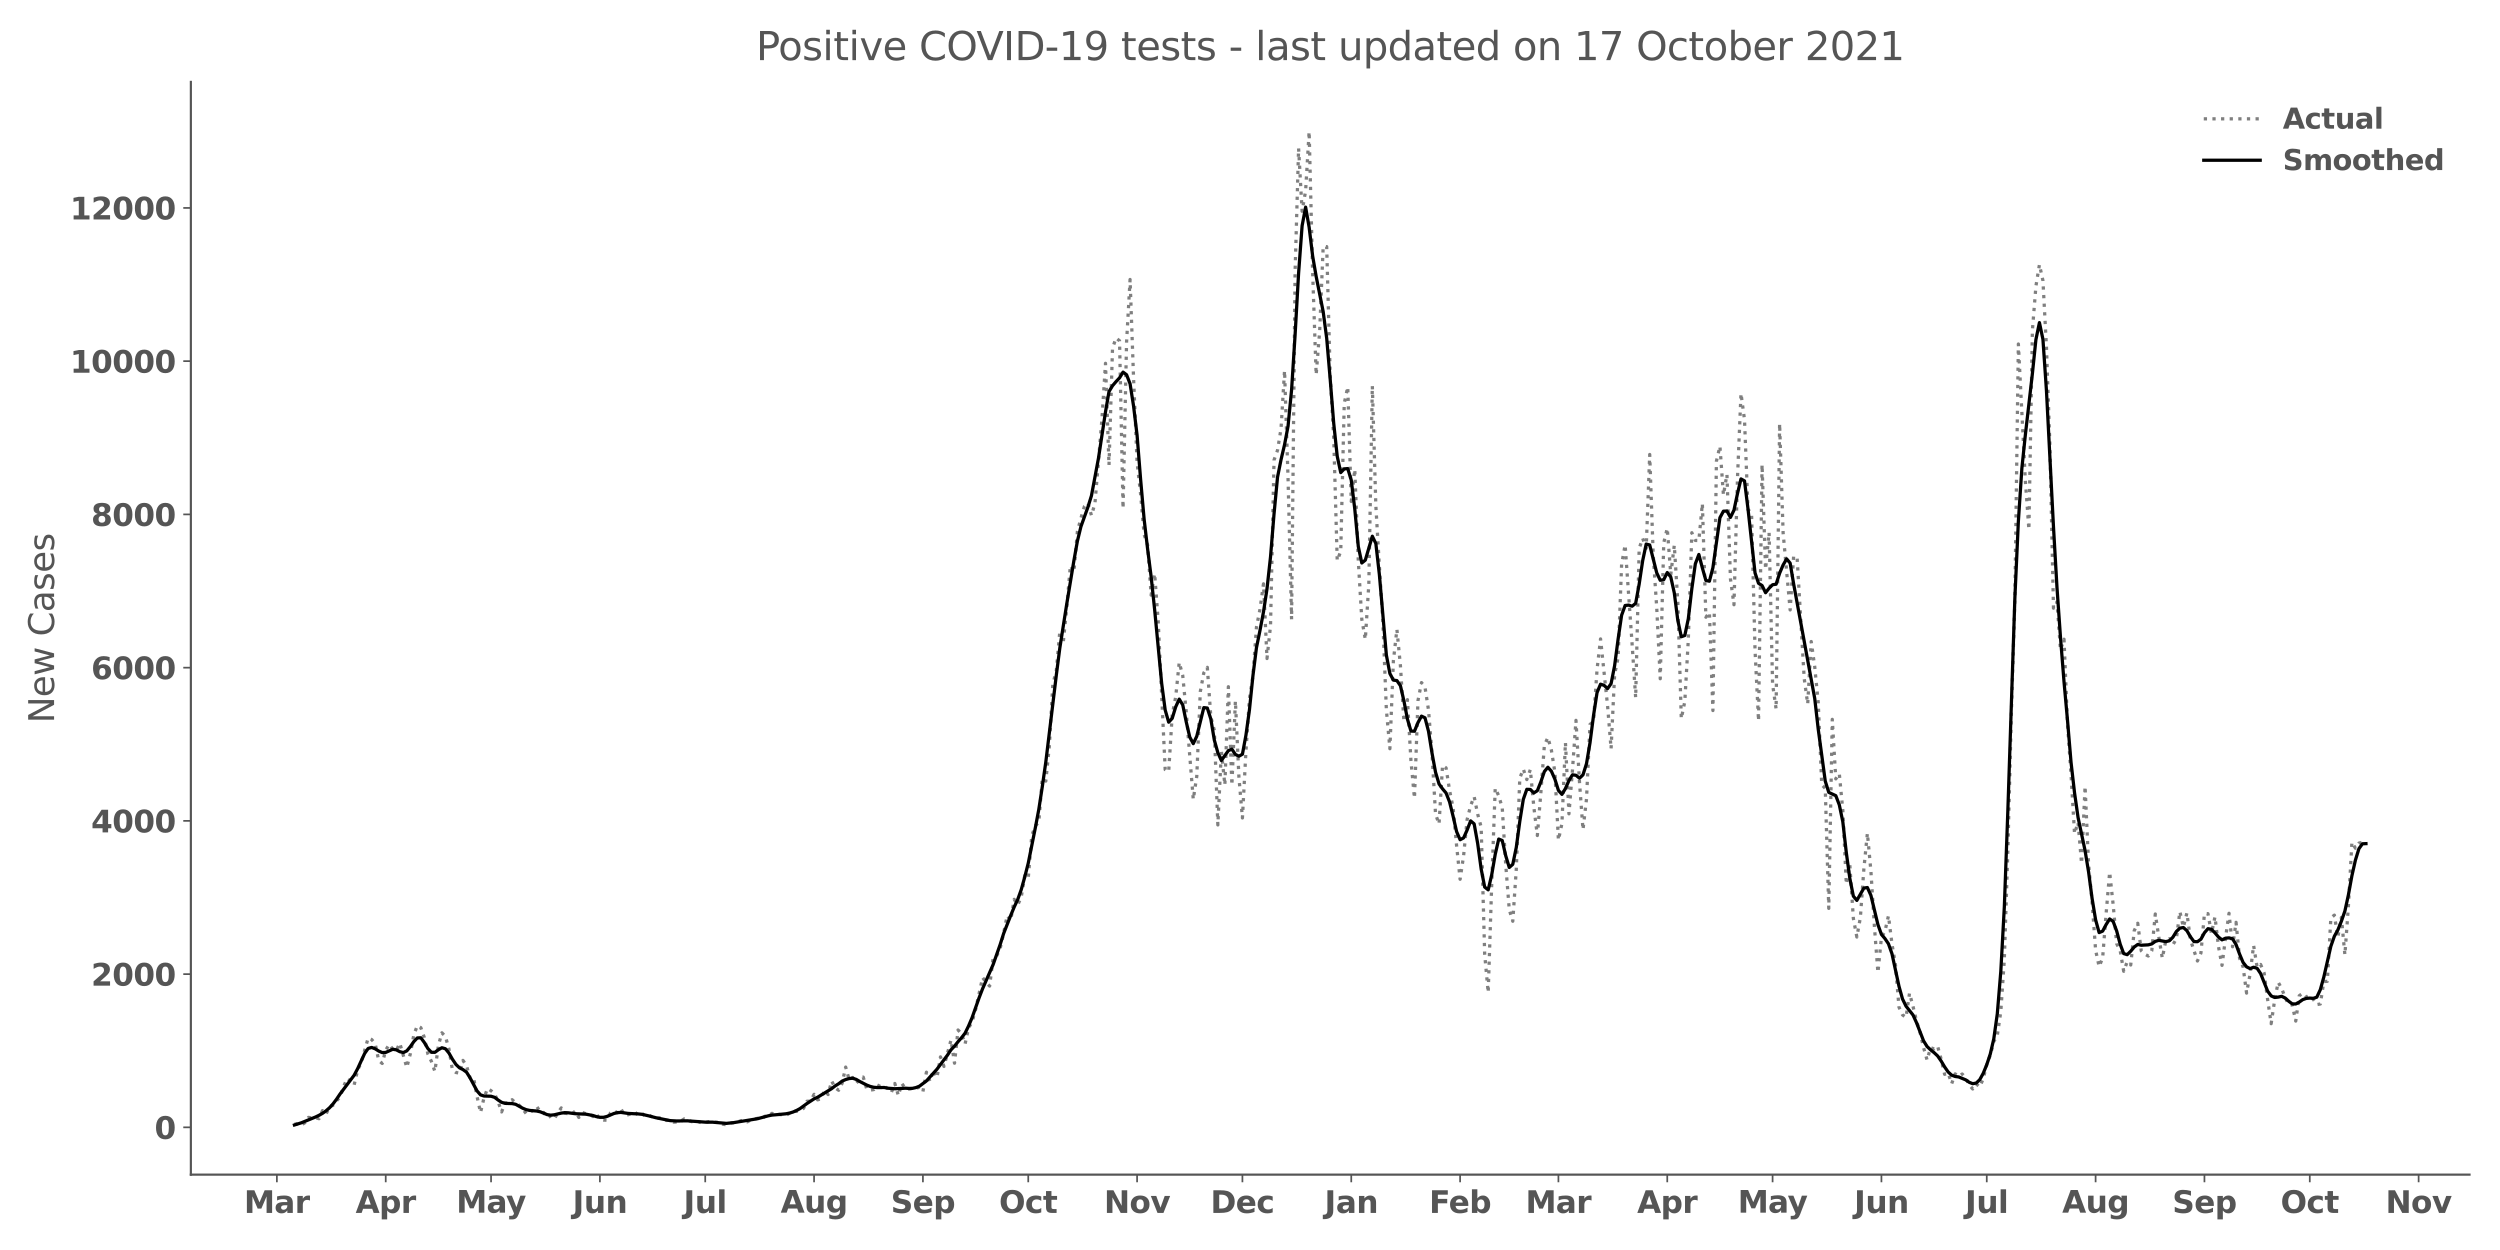 <?xml version="1.0" encoding="utf-8" standalone="no"?>
<!DOCTYPE svg PUBLIC "-//W3C//DTD SVG 1.1//EN"
  "http://www.w3.org/Graphics/SVG/1.1/DTD/svg11.dtd">
<svg height="576pt" version="1.1" viewBox="0 0 1152 576" width="1152pt" xmlns="http://www.w3.org/2000/svg" xmlns:xlink="http://www.w3.org/1999/xlink">
 <defs>
  <style type="text/css">*{stroke-linecap:butt;stroke-linejoin:round;}</style>
 </defs>
 <g id="figure_1">
  <g id="patch_1">
   <path d="M 0 576 
L 1152 576 
L 1152 0 
L 0 0 
z
" style="fill:#ffffff;"/>
  </g>
  <g id="axes_1">
   <g id="patch_2">
    <path d="M 87.95 541.28 
L 1137.96 541.28 
L 1137.96 37.72 
L 87.95 37.72 
z
" style="fill:#ffffff;"/>
   </g>
   <g id="matplotlib.axis_1">
    <g id="xtick_1">
     <g id="line2d_1">
      <defs>
       <path d="M 0 0 
L 0 3.5 
" id="m78e7c4fd13" style="stroke:#555555;stroke-width:0.8;"/>
      </defs>
      <g>
       <use style="fill:#555555;stroke:#555555;stroke-width:0.8;" x="127.588" xlink:href="#m78e7c4fd13" y="541.28"/>
      </g>
     </g>
     <g id="text_1">
      <!-- Mar -->
      <g style="fill:#555555;" transform="translate(112.446 558.918)scale(0.14 -0.14)">
       <defs>
        <path d="M 588 4666 
L 2119 4666 
L 3181 2169 
L 4250 4666 
L 5778 4666 
L 5778 0 
L 4641 0 
L 4641 3413 
L 3566 897 
L 2803 897 
L 1728 3413 
L 1728 0 
L 588 0 
L 588 4666 
z
" id="DejaVuSans-Bold-4d" transform="scale(0.016)"/>
        <path d="M 2106 1575 
Q 1756 1575 1579 1456 
Q 1403 1338 1403 1106 
Q 1403 894 1545 773 
Q 1688 653 1941 653 
Q 2256 653 2472 879 
Q 2688 1106 2688 1447 
L 2688 1575 
L 2106 1575 
z
M 3816 1997 
L 3816 0 
L 2688 0 
L 2688 519 
Q 2463 200 2181 54 
Q 1900 -91 1497 -91 
Q 953 -91 614 226 
Q 275 544 275 1050 
Q 275 1666 698 1953 
Q 1122 2241 2028 2241 
L 2688 2241 
L 2688 2328 
Q 2688 2594 2478 2717 
Q 2269 2841 1825 2841 
Q 1466 2841 1156 2769 
Q 847 2697 581 2553 
L 581 3406 
Q 941 3494 1303 3539 
Q 1666 3584 2028 3584 
Q 2975 3584 3395 3211 
Q 3816 2838 3816 1997 
z
" id="DejaVuSans-Bold-61" transform="scale(0.016)"/>
        <path d="M 3138 2547 
Q 2991 2616 2845 2648 
Q 2700 2681 2553 2681 
Q 2122 2681 1889 2404 
Q 1656 2128 1656 1613 
L 1656 0 
L 538 0 
L 538 3500 
L 1656 3500 
L 1656 2925 
Q 1872 3269 2151 3426 
Q 2431 3584 2822 3584 
Q 2878 3584 2943 3579 
Q 3009 3575 3134 3559 
L 3138 2547 
z
" id="DejaVuSans-Bold-72" transform="scale(0.016)"/>
       </defs>
       <use xlink:href="#DejaVuSans-Bold-4d"/>
       <use x="99.512" xlink:href="#DejaVuSans-Bold-61"/>
       <use x="166.992" xlink:href="#DejaVuSans-Bold-72"/>
      </g>
     </g>
    </g>
    <g id="xtick_2">
     <g id="line2d_2">
      <g>
       <use style="fill:#555555;stroke:#555555;stroke-width:0.8;" x="177.743" xlink:href="#m78e7c4fd13" y="541.28"/>
      </g>
     </g>
     <g id="text_2">
      <!-- Apr -->
      <g style="fill:#555555;" transform="translate(163.863 558.918)scale(0.14 -0.14)">
       <defs>
        <path d="M 3419 850 
L 1538 850 
L 1241 0 
L 31 0 
L 1759 4666 
L 3194 4666 
L 4922 0 
L 3713 0 
L 3419 850 
z
M 1838 1716 
L 3116 1716 
L 2478 3572 
L 1838 1716 
z
" id="DejaVuSans-Bold-41" transform="scale(0.016)"/>
        <path d="M 1656 506 
L 1656 -1331 
L 538 -1331 
L 538 3500 
L 1656 3500 
L 1656 2988 
Q 1888 3294 2169 3439 
Q 2450 3584 2816 3584 
Q 3463 3584 3878 3070 
Q 4294 2556 4294 1747 
Q 4294 938 3878 423 
Q 3463 -91 2816 -91 
Q 2450 -91 2169 54 
Q 1888 200 1656 506 
z
M 2400 2772 
Q 2041 2772 1848 2508 
Q 1656 2244 1656 1747 
Q 1656 1250 1848 986 
Q 2041 722 2400 722 
Q 2759 722 2948 984 
Q 3138 1247 3138 1747 
Q 3138 2247 2948 2509 
Q 2759 2772 2400 2772 
z
" id="DejaVuSans-Bold-70" transform="scale(0.016)"/>
       </defs>
       <use xlink:href="#DejaVuSans-Bold-41"/>
       <use x="77.393" xlink:href="#DejaVuSans-Bold-70"/>
       <use x="148.975" xlink:href="#DejaVuSans-Bold-72"/>
      </g>
     </g>
    </g>
    <g id="xtick_3">
     <g id="line2d_3">
      <g>
       <use style="fill:#555555;stroke:#555555;stroke-width:0.8;" x="226.28" xlink:href="#m78e7c4fd13" y="541.28"/>
      </g>
     </g>
     <g id="text_3">
      <!-- May -->
      <g style="fill:#555555;" transform="translate(210.245 558.808)scale(0.14 -0.14)">
       <defs>
        <path d="M 78 3500 
L 1197 3500 
L 2138 1125 
L 2938 3500 
L 4056 3500 
L 2584 -331 
Q 2363 -916 2067 -1148 
Q 1772 -1381 1288 -1381 
L 641 -1381 
L 641 -647 
L 991 -647 
Q 1275 -647 1404 -556 
Q 1534 -466 1606 -231 
L 1638 -134 
L 78 3500 
z
" id="DejaVuSans-Bold-79" transform="scale(0.016)"/>
       </defs>
       <use xlink:href="#DejaVuSans-Bold-4d"/>
       <use x="99.512" xlink:href="#DejaVuSans-Bold-61"/>
       <use x="163.867" xlink:href="#DejaVuSans-Bold-79"/>
      </g>
     </g>
    </g>
    <g id="xtick_4">
     <g id="line2d_4">
      <g>
       <use style="fill:#555555;stroke:#555555;stroke-width:0.8;" x="276.434" xlink:href="#m78e7c4fd13" y="541.28"/>
      </g>
     </g>
     <g id="text_4">
      <!-- Jun -->
      <g style="fill:#555555;" transform="translate(263.864 558.918)scale(0.14 -0.14)">
       <defs>
        <path d="M 588 4666 
L 1791 4666 
L 1791 453 
Q 1791 -419 1317 -850 
Q 844 -1281 -116 -1281 
L -359 -1281 
L -359 -372 
L -172 -372 
Q 203 -372 395 -162 
Q 588 47 588 453 
L 588 4666 
z
" id="DejaVuSans-Bold-4a" transform="scale(0.016)"/>
        <path d="M 500 1363 
L 500 3500 
L 1625 3500 
L 1625 3150 
Q 1625 2866 1622 2436 
Q 1619 2006 1619 1863 
Q 1619 1441 1641 1255 
Q 1663 1069 1716 984 
Q 1784 875 1895 815 
Q 2006 756 2150 756 
Q 2500 756 2700 1025 
Q 2900 1294 2900 1772 
L 2900 3500 
L 4019 3500 
L 4019 0 
L 2900 0 
L 2900 506 
Q 2647 200 2364 54 
Q 2081 -91 1741 -91 
Q 1134 -91 817 281 
Q 500 653 500 1363 
z
" id="DejaVuSans-Bold-75" transform="scale(0.016)"/>
        <path d="M 4056 2131 
L 4056 0 
L 2931 0 
L 2931 347 
L 2931 1631 
Q 2931 2084 2911 2256 
Q 2891 2428 2841 2509 
Q 2775 2619 2662 2680 
Q 2550 2741 2406 2741 
Q 2056 2741 1856 2470 
Q 1656 2200 1656 1722 
L 1656 0 
L 538 0 
L 538 3500 
L 1656 3500 
L 1656 2988 
Q 1909 3294 2193 3439 
Q 2478 3584 2822 3584 
Q 3428 3584 3742 3212 
Q 4056 2841 4056 2131 
z
" id="DejaVuSans-Bold-6e" transform="scale(0.016)"/>
       </defs>
       <use xlink:href="#DejaVuSans-Bold-4a"/>
       <use x="37.207" xlink:href="#DejaVuSans-Bold-75"/>
       <use x="108.398" xlink:href="#DejaVuSans-Bold-6e"/>
      </g>
     </g>
    </g>
    <g id="xtick_5">
     <g id="line2d_5">
      <g>
       <use style="fill:#555555;stroke:#555555;stroke-width:0.8;" x="324.971" xlink:href="#m78e7c4fd13" y="541.28"/>
      </g>
     </g>
     <g id="text_5">
      <!-- Jul -->
      <g style="fill:#555555;" transform="translate(314.984 558.918)scale(0.14 -0.14)">
       <defs>
        <path d="M 538 4863 
L 1656 4863 
L 1656 0 
L 538 0 
L 538 4863 
z
" id="DejaVuSans-Bold-6c" transform="scale(0.016)"/>
       </defs>
       <use xlink:href="#DejaVuSans-Bold-4a"/>
       <use x="37.207" xlink:href="#DejaVuSans-Bold-75"/>
       <use x="108.398" xlink:href="#DejaVuSans-Bold-6c"/>
      </g>
     </g>
    </g>
    <g id="xtick_6">
     <g id="line2d_6">
      <g>
       <use style="fill:#555555;stroke:#555555;stroke-width:0.8;" x="375.125" xlink:href="#m78e7c4fd13" y="541.28"/>
      </g>
     </g>
     <g id="text_6">
      <!-- Aug -->
      <g style="fill:#555555;" transform="translate(359.714 558.808)scale(0.14 -0.14)">
       <defs>
        <path d="M 2919 594 
Q 2688 288 2409 144 
Q 2131 0 1766 0 
Q 1125 0 706 504 
Q 288 1009 288 1791 
Q 288 2575 706 3076 
Q 1125 3578 1766 3578 
Q 2131 3578 2409 3434 
Q 2688 3291 2919 2981 
L 2919 3500 
L 4044 3500 
L 4044 353 
Q 4044 -491 3511 -936 
Q 2978 -1381 1966 -1381 
Q 1638 -1381 1331 -1331 
Q 1025 -1281 716 -1178 
L 716 -306 
Q 1009 -475 1290 -558 
Q 1572 -641 1856 -641 
Q 2406 -641 2662 -400 
Q 2919 -159 2919 353 
L 2919 594 
z
M 2181 2772 
Q 1834 2772 1640 2515 
Q 1447 2259 1447 1791 
Q 1447 1309 1634 1061 
Q 1822 813 2181 813 
Q 2531 813 2725 1069 
Q 2919 1325 2919 1791 
Q 2919 2259 2725 2515 
Q 2531 2772 2181 2772 
z
" id="DejaVuSans-Bold-67" transform="scale(0.016)"/>
       </defs>
       <use xlink:href="#DejaVuSans-Bold-41"/>
       <use x="77.393" xlink:href="#DejaVuSans-Bold-75"/>
       <use x="148.584" xlink:href="#DejaVuSans-Bold-67"/>
      </g>
     </g>
    </g>
    <g id="xtick_7">
     <g id="line2d_7">
      <g>
       <use style="fill:#555555;stroke:#555555;stroke-width:0.8;" x="425.28" xlink:href="#m78e7c4fd13" y="541.28"/>
      </g>
     </g>
     <g id="text_7">
      <!-- Sep -->
      <g style="fill:#555555;" transform="translate(410.48 558.918)scale(0.14 -0.14)">
       <defs>
        <path d="M 3834 4519 
L 3834 3531 
Q 3450 3703 3084 3790 
Q 2719 3878 2394 3878 
Q 1963 3878 1756 3759 
Q 1550 3641 1550 3391 
Q 1550 3203 1689 3098 
Q 1828 2994 2194 2919 
L 2706 2816 
Q 3484 2659 3812 2340 
Q 4141 2022 4141 1434 
Q 4141 663 3683 286 
Q 3225 -91 2284 -91 
Q 1841 -91 1394 -6 
Q 947 78 500 244 
L 500 1259 
Q 947 1022 1364 901 
Q 1781 781 2169 781 
Q 2563 781 2772 912 
Q 2981 1044 2981 1288 
Q 2981 1506 2839 1625 
Q 2697 1744 2272 1838 
L 1806 1941 
Q 1106 2091 782 2419 
Q 459 2747 459 3303 
Q 459 4000 909 4375 
Q 1359 4750 2203 4750 
Q 2588 4750 2994 4692 
Q 3400 4634 3834 4519 
z
" id="DejaVuSans-Bold-53" transform="scale(0.016)"/>
        <path d="M 4031 1759 
L 4031 1441 
L 1416 1441 
Q 1456 1047 1700 850 
Q 1944 653 2381 653 
Q 2734 653 3104 758 
Q 3475 863 3866 1075 
L 3866 213 
Q 3469 63 3072 -14 
Q 2675 -91 2278 -91 
Q 1328 -91 801 392 
Q 275 875 275 1747 
Q 275 2603 792 3093 
Q 1309 3584 2216 3584 
Q 3041 3584 3536 3087 
Q 4031 2591 4031 1759 
z
M 2881 2131 
Q 2881 2450 2695 2645 
Q 2509 2841 2209 2841 
Q 1884 2841 1681 2658 
Q 1478 2475 1428 2131 
L 2881 2131 
z
" id="DejaVuSans-Bold-65" transform="scale(0.016)"/>
       </defs>
       <use xlink:href="#DejaVuSans-Bold-53"/>
       <use x="72.021" xlink:href="#DejaVuSans-Bold-65"/>
       <use x="139.844" xlink:href="#DejaVuSans-Bold-70"/>
      </g>
     </g>
    </g>
    <g id="xtick_8">
     <g id="line2d_8">
      <g>
       <use style="fill:#555555;stroke:#555555;stroke-width:0.8;" x="473.817" xlink:href="#m78e7c4fd13" y="541.28"/>
      </g>
     </g>
     <g id="text_8">
      <!-- Oct -->
      <g style="fill:#555555;" transform="translate(460.37 558.918)scale(0.14 -0.14)">
       <defs>
        <path d="M 2719 3878 
Q 2169 3878 1866 3472 
Q 1563 3066 1563 2328 
Q 1563 1594 1866 1187 
Q 2169 781 2719 781 
Q 3272 781 3575 1187 
Q 3878 1594 3878 2328 
Q 3878 3066 3575 3472 
Q 3272 3878 2719 3878 
z
M 2719 4750 
Q 3844 4750 4481 4106 
Q 5119 3463 5119 2328 
Q 5119 1197 4481 553 
Q 3844 -91 2719 -91 
Q 1597 -91 958 553 
Q 319 1197 319 2328 
Q 319 3463 958 4106 
Q 1597 4750 2719 4750 
z
" id="DejaVuSans-Bold-4f" transform="scale(0.016)"/>
        <path d="M 3366 3391 
L 3366 2478 
Q 3138 2634 2908 2709 
Q 2678 2784 2431 2784 
Q 1963 2784 1702 2511 
Q 1441 2238 1441 1747 
Q 1441 1256 1702 982 
Q 1963 709 2431 709 
Q 2694 709 2930 787 
Q 3166 866 3366 1019 
L 3366 103 
Q 3103 6 2833 -42 
Q 2563 -91 2291 -91 
Q 1344 -91 809 395 
Q 275 881 275 1747 
Q 275 2613 809 3098 
Q 1344 3584 2291 3584 
Q 2566 3584 2833 3536 
Q 3100 3488 3366 3391 
z
" id="DejaVuSans-Bold-63" transform="scale(0.016)"/>
        <path d="M 1759 4494 
L 1759 3500 
L 2913 3500 
L 2913 2700 
L 1759 2700 
L 1759 1216 
Q 1759 972 1856 886 
Q 1953 800 2241 800 
L 2816 800 
L 2816 0 
L 1856 0 
Q 1194 0 917 276 
Q 641 553 641 1216 
L 641 2700 
L 84 2700 
L 84 3500 
L 641 3500 
L 641 4494 
L 1759 4494 
z
" id="DejaVuSans-Bold-74" transform="scale(0.016)"/>
       </defs>
       <use xlink:href="#DejaVuSans-Bold-4f"/>
       <use x="85.01" xlink:href="#DejaVuSans-Bold-63"/>
       <use x="144.287" xlink:href="#DejaVuSans-Bold-74"/>
      </g>
     </g>
    </g>
    <g id="xtick_9">
     <g id="line2d_9">
      <g>
       <use style="fill:#555555;stroke:#555555;stroke-width:0.8;" x="523.971" xlink:href="#m78e7c4fd13" y="541.28"/>
      </g>
     </g>
     <g id="text_9">
      <!-- Nov -->
      <g style="fill:#555555;" transform="translate(508.741 558.918)scale(0.14 -0.14)">
       <defs>
        <path d="M 588 4666 
L 1931 4666 
L 3628 1466 
L 3628 4666 
L 4769 4666 
L 4769 0 
L 3425 0 
L 1728 3200 
L 1728 0 
L 588 0 
L 588 4666 
z
" id="DejaVuSans-Bold-4e" transform="scale(0.016)"/>
        <path d="M 2203 2784 
Q 1831 2784 1636 2517 
Q 1441 2250 1441 1747 
Q 1441 1244 1636 976 
Q 1831 709 2203 709 
Q 2569 709 2762 976 
Q 2956 1244 2956 1747 
Q 2956 2250 2762 2517 
Q 2569 2784 2203 2784 
z
M 2203 3584 
Q 3106 3584 3614 3096 
Q 4122 2609 4122 1747 
Q 4122 884 3614 396 
Q 3106 -91 2203 -91 
Q 1297 -91 786 396 
Q 275 884 275 1747 
Q 275 2609 786 3096 
Q 1297 3584 2203 3584 
z
" id="DejaVuSans-Bold-6f" transform="scale(0.016)"/>
        <path d="M 97 3500 
L 1216 3500 
L 2088 1081 
L 2956 3500 
L 4078 3500 
L 2700 0 
L 1472 0 
L 97 3500 
z
" id="DejaVuSans-Bold-76" transform="scale(0.016)"/>
       </defs>
       <use xlink:href="#DejaVuSans-Bold-4e"/>
       <use x="83.691" xlink:href="#DejaVuSans-Bold-6f"/>
       <use x="152.393" xlink:href="#DejaVuSans-Bold-76"/>
      </g>
     </g>
    </g>
    <g id="xtick_10">
     <g id="line2d_10">
      <g>
       <use style="fill:#555555;stroke:#555555;stroke-width:0.8;" x="572.508" xlink:href="#m78e7c4fd13" y="541.28"/>
      </g>
     </g>
     <g id="text_10">
      <!-- Dec -->
      <g style="fill:#555555;" transform="translate(557.799 558.918)scale(0.14 -0.14)">
       <defs>
        <path d="M 1791 3756 
L 1791 909 
L 2222 909 
Q 2959 909 3348 1275 
Q 3738 1641 3738 2338 
Q 3738 3031 3350 3393 
Q 2963 3756 2222 3756 
L 1791 3756 
z
M 588 4666 
L 1856 4666 
Q 2919 4666 3439 4514 
Q 3959 4363 4331 4000 
Q 4659 3684 4818 3271 
Q 4978 2859 4978 2338 
Q 4978 1809 4818 1395 
Q 4659 981 4331 666 
Q 3956 303 3431 151 
Q 2906 0 1856 0 
L 588 0 
L 588 4666 
z
" id="DejaVuSans-Bold-44" transform="scale(0.016)"/>
       </defs>
       <use xlink:href="#DejaVuSans-Bold-44"/>
       <use x="83.008" xlink:href="#DejaVuSans-Bold-65"/>
       <use x="150.83" xlink:href="#DejaVuSans-Bold-63"/>
      </g>
     </g>
    </g>
    <g id="xtick_11">
     <g id="line2d_11">
      <g>
       <use style="fill:#555555;stroke:#555555;stroke-width:0.8;" x="622.662" xlink:href="#m78e7c4fd13" y="541.28"/>
      </g>
     </g>
     <g id="text_11">
      <!-- Jan -->
      <g style="fill:#555555;" transform="translate(610.351 558.918)scale(0.14 -0.14)">
       <use xlink:href="#DejaVuSans-Bold-4a"/>
       <use x="37.207" xlink:href="#DejaVuSans-Bold-61"/>
       <use x="104.688" xlink:href="#DejaVuSans-Bold-6e"/>
      </g>
     </g>
    </g>
    <g id="xtick_12">
     <g id="line2d_12">
      <g>
       <use style="fill:#555555;stroke:#555555;stroke-width:0.8;" x="672.817" xlink:href="#m78e7c4fd13" y="541.28"/>
      </g>
     </g>
     <g id="text_12">
      <!-- Feb -->
      <g style="fill:#555555;" transform="translate(658.557 558.918)scale(0.14 -0.14)">
       <defs>
        <path d="M 588 4666 
L 3834 4666 
L 3834 3756 
L 1791 3756 
L 1791 2888 
L 3713 2888 
L 3713 1978 
L 1791 1978 
L 1791 0 
L 588 0 
L 588 4666 
z
" id="DejaVuSans-Bold-46" transform="scale(0.016)"/>
        <path d="M 2400 722 
Q 2759 722 2948 984 
Q 3138 1247 3138 1747 
Q 3138 2247 2948 2509 
Q 2759 2772 2400 2772 
Q 2041 2772 1848 2508 
Q 1656 2244 1656 1747 
Q 1656 1250 1848 986 
Q 2041 722 2400 722 
z
M 1656 2988 
Q 1888 3294 2169 3439 
Q 2450 3584 2816 3584 
Q 3463 3584 3878 3070 
Q 4294 2556 4294 1747 
Q 4294 938 3878 423 
Q 3463 -91 2816 -91 
Q 2450 -91 2169 54 
Q 1888 200 1656 506 
L 1656 0 
L 538 0 
L 538 4863 
L 1656 4863 
L 1656 2988 
z
" id="DejaVuSans-Bold-62" transform="scale(0.016)"/>
       </defs>
       <use xlink:href="#DejaVuSans-Bold-46"/>
       <use x="64.311" xlink:href="#DejaVuSans-Bold-65"/>
       <use x="132.133" xlink:href="#DejaVuSans-Bold-62"/>
      </g>
     </g>
    </g>
    <g id="xtick_13">
     <g id="line2d_13">
      <g>
       <use style="fill:#555555;stroke:#555555;stroke-width:0.8;" x="718.118" xlink:href="#m78e7c4fd13" y="541.28"/>
      </g>
     </g>
     <g id="text_13">
      <!-- Mar -->
      <g style="fill:#555555;" transform="translate(702.976 558.918)scale(0.14 -0.14)">
       <use xlink:href="#DejaVuSans-Bold-4d"/>
       <use x="99.512" xlink:href="#DejaVuSans-Bold-61"/>
       <use x="166.992" xlink:href="#DejaVuSans-Bold-72"/>
      </g>
     </g>
    </g>
    <g id="xtick_14">
     <g id="line2d_14">
      <g>
       <use style="fill:#555555;stroke:#555555;stroke-width:0.8;" x="768.272" xlink:href="#m78e7c4fd13" y="541.28"/>
      </g>
     </g>
     <g id="text_14">
      <!-- Apr -->
      <g style="fill:#555555;" transform="translate(754.393 558.918)scale(0.14 -0.14)">
       <use xlink:href="#DejaVuSans-Bold-41"/>
       <use x="77.393" xlink:href="#DejaVuSans-Bold-70"/>
       <use x="148.975" xlink:href="#DejaVuSans-Bold-72"/>
      </g>
     </g>
    </g>
    <g id="xtick_15">
     <g id="line2d_15">
      <g>
       <use style="fill:#555555;stroke:#555555;stroke-width:0.8;" x="816.809" xlink:href="#m78e7c4fd13" y="541.28"/>
      </g>
     </g>
     <g id="text_15">
      <!-- May -->
      <g style="fill:#555555;" transform="translate(800.775 558.808)scale(0.14 -0.14)">
       <use xlink:href="#DejaVuSans-Bold-4d"/>
       <use x="99.512" xlink:href="#DejaVuSans-Bold-61"/>
       <use x="163.867" xlink:href="#DejaVuSans-Bold-79"/>
      </g>
     </g>
    </g>
    <g id="xtick_16">
     <g id="line2d_16">
      <g>
       <use style="fill:#555555;stroke:#555555;stroke-width:0.8;" x="866.964" xlink:href="#m78e7c4fd13" y="541.28"/>
      </g>
     </g>
     <g id="text_16">
      <!-- Jun -->
      <g style="fill:#555555;" transform="translate(854.393 558.918)scale(0.14 -0.14)">
       <use xlink:href="#DejaVuSans-Bold-4a"/>
       <use x="37.207" xlink:href="#DejaVuSans-Bold-75"/>
       <use x="108.398" xlink:href="#DejaVuSans-Bold-6e"/>
      </g>
     </g>
    </g>
    <g id="xtick_17">
     <g id="line2d_17">
      <g>
       <use style="fill:#555555;stroke:#555555;stroke-width:0.8;" x="915.5" xlink:href="#m78e7c4fd13" y="541.28"/>
      </g>
     </g>
     <g id="text_17">
      <!-- Jul -->
      <g style="fill:#555555;" transform="translate(905.513 558.918)scale(0.14 -0.14)">
       <use xlink:href="#DejaVuSans-Bold-4a"/>
       <use x="37.207" xlink:href="#DejaVuSans-Bold-75"/>
       <use x="108.398" xlink:href="#DejaVuSans-Bold-6c"/>
      </g>
     </g>
    </g>
    <g id="xtick_18">
     <g id="line2d_18">
      <g>
       <use style="fill:#555555;stroke:#555555;stroke-width:0.8;" x="965.655" xlink:href="#m78e7c4fd13" y="541.28"/>
      </g>
     </g>
     <g id="text_18">
      <!-- Aug -->
      <g style="fill:#555555;" transform="translate(950.244 558.808)scale(0.14 -0.14)">
       <use xlink:href="#DejaVuSans-Bold-41"/>
       <use x="77.393" xlink:href="#DejaVuSans-Bold-75"/>
       <use x="148.584" xlink:href="#DejaVuSans-Bold-67"/>
      </g>
     </g>
    </g>
    <g id="xtick_19">
     <g id="line2d_19">
      <g>
       <use style="fill:#555555;stroke:#555555;stroke-width:0.8;" x="1015.809" xlink:href="#m78e7c4fd13" y="541.28"/>
      </g>
     </g>
     <g id="text_19">
      <!-- Sep -->
      <g style="fill:#555555;" transform="translate(1001.01 558.918)scale(0.14 -0.14)">
       <use xlink:href="#DejaVuSans-Bold-53"/>
       <use x="72.021" xlink:href="#DejaVuSans-Bold-65"/>
       <use x="139.844" xlink:href="#DejaVuSans-Bold-70"/>
      </g>
     </g>
    </g>
    <g id="xtick_20">
     <g id="line2d_20">
      <g>
       <use style="fill:#555555;stroke:#555555;stroke-width:0.8;" x="1064.346" xlink:href="#m78e7c4fd13" y="541.28"/>
      </g>
     </g>
     <g id="text_20">
      <!-- Oct -->
      <g style="fill:#555555;" transform="translate(1050.899 558.918)scale(0.14 -0.14)">
       <use xlink:href="#DejaVuSans-Bold-4f"/>
       <use x="85.01" xlink:href="#DejaVuSans-Bold-63"/>
       <use x="144.287" xlink:href="#DejaVuSans-Bold-74"/>
      </g>
     </g>
    </g>
    <g id="xtick_21">
     <g id="line2d_21">
      <g>
       <use style="fill:#555555;stroke:#555555;stroke-width:0.8;" x="1114.501" xlink:href="#m78e7c4fd13" y="541.28"/>
      </g>
     </g>
     <g id="text_21">
      <!-- Nov -->
      <g style="fill:#555555;" transform="translate(1099.27 558.918)scale(0.14 -0.14)">
       <use xlink:href="#DejaVuSans-Bold-4e"/>
       <use x="83.691" xlink:href="#DejaVuSans-Bold-6f"/>
       <use x="152.393" xlink:href="#DejaVuSans-Bold-76"/>
      </g>
     </g>
    </g>
   </g>
   <g id="matplotlib.axis_2">
    <g id="ytick_1">
     <g id="line2d_22">
      <defs>
       <path d="M 0 0 
L -3.5 0 
" id="md0ae25ac7a" style="stroke:#555555;stroke-width:0.8;"/>
      </defs>
      <g>
       <use style="fill:#555555;stroke:#555555;stroke-width:0.8;" x="87.95" xlink:href="#md0ae25ac7a" y="519.485"/>
      </g>
     </g>
     <g id="text_22">
      <!-- 0 -->
      <g style="fill:#555555;" transform="translate(71.209 524.804)scale(0.14 -0.14)">
       <defs>
        <path d="M 2944 2338 
Q 2944 3213 2780 3570 
Q 2616 3928 2228 3928 
Q 1841 3928 1675 3570 
Q 1509 3213 1509 2338 
Q 1509 1453 1675 1090 
Q 1841 728 2228 728 
Q 2613 728 2778 1090 
Q 2944 1453 2944 2338 
z
M 4147 2328 
Q 4147 1169 3647 539 
Q 3147 -91 2228 -91 
Q 1306 -91 806 539 
Q 306 1169 306 2328 
Q 306 3491 806 4120 
Q 1306 4750 2228 4750 
Q 3147 4750 3647 4120 
Q 4147 3491 4147 2328 
z
" id="DejaVuSans-Bold-30" transform="scale(0.016)"/>
       </defs>
       <use xlink:href="#DejaVuSans-Bold-30"/>
      </g>
     </g>
    </g>
    <g id="ytick_2">
     <g id="line2d_23">
      <g>
       <use style="fill:#555555;stroke:#555555;stroke-width:0.8;" x="87.95" xlink:href="#md0ae25ac7a" y="448.873"/>
      </g>
     </g>
     <g id="text_23">
      <!-- 2000 -->
      <g style="fill:#555555;" transform="translate(41.986 454.192)scale(0.14 -0.14)">
       <defs>
        <path d="M 1844 884 
L 3897 884 
L 3897 0 
L 506 0 
L 506 884 
L 2209 2388 
Q 2438 2594 2547 2791 
Q 2656 2988 2656 3200 
Q 2656 3528 2436 3728 
Q 2216 3928 1850 3928 
Q 1569 3928 1234 3808 
Q 900 3688 519 3450 
L 519 4475 
Q 925 4609 1322 4679 
Q 1719 4750 2100 4750 
Q 2938 4750 3402 4381 
Q 3866 4013 3866 3353 
Q 3866 2972 3669 2642 
Q 3472 2313 2841 1759 
L 1844 884 
z
" id="DejaVuSans-Bold-32" transform="scale(0.016)"/>
       </defs>
       <use xlink:href="#DejaVuSans-Bold-32"/>
       <use x="69.58" xlink:href="#DejaVuSans-Bold-30"/>
       <use x="139.16" xlink:href="#DejaVuSans-Bold-30"/>
       <use x="208.74" xlink:href="#DejaVuSans-Bold-30"/>
      </g>
     </g>
    </g>
    <g id="ytick_3">
     <g id="line2d_24">
      <g>
       <use style="fill:#555555;stroke:#555555;stroke-width:0.8;" x="87.95" xlink:href="#md0ae25ac7a" y="378.26"/>
      </g>
     </g>
     <g id="text_24">
      <!-- 4000 -->
      <g style="fill:#555555;" transform="translate(41.986 383.579)scale(0.14 -0.14)">
       <defs>
        <path d="M 2356 3675 
L 1038 1722 
L 2356 1722 
L 2356 3675 
z
M 2156 4666 
L 3494 4666 
L 3494 1722 
L 4159 1722 
L 4159 850 
L 3494 850 
L 3494 0 
L 2356 0 
L 2356 850 
L 288 850 
L 288 1881 
L 2156 4666 
z
" id="DejaVuSans-Bold-34" transform="scale(0.016)"/>
       </defs>
       <use xlink:href="#DejaVuSans-Bold-34"/>
       <use x="69.58" xlink:href="#DejaVuSans-Bold-30"/>
       <use x="139.16" xlink:href="#DejaVuSans-Bold-30"/>
       <use x="208.74" xlink:href="#DejaVuSans-Bold-30"/>
      </g>
     </g>
    </g>
    <g id="ytick_4">
     <g id="line2d_25">
      <g>
       <use style="fill:#555555;stroke:#555555;stroke-width:0.8;" x="87.95" xlink:href="#md0ae25ac7a" y="307.647"/>
      </g>
     </g>
     <g id="text_25">
      <!-- 6000 -->
      <g style="fill:#555555;" transform="translate(41.986 312.966)scale(0.14 -0.14)">
       <defs>
        <path d="M 2316 2303 
Q 2000 2303 1842 2098 
Q 1684 1894 1684 1484 
Q 1684 1075 1842 870 
Q 2000 666 2316 666 
Q 2634 666 2792 870 
Q 2950 1075 2950 1484 
Q 2950 1894 2792 2098 
Q 2634 2303 2316 2303 
z
M 3803 4544 
L 3803 3681 
Q 3506 3822 3243 3889 
Q 2981 3956 2731 3956 
Q 2194 3956 1894 3657 
Q 1594 3359 1544 2772 
Q 1750 2925 1990 3001 
Q 2231 3078 2516 3078 
Q 3231 3078 3670 2659 
Q 4109 2241 4109 1563 
Q 4109 813 3618 361 
Q 3128 -91 2303 -91 
Q 1394 -91 895 523 
Q 397 1138 397 2266 
Q 397 3422 980 4083 
Q 1563 4744 2578 4744 
Q 2900 4744 3203 4694 
Q 3506 4644 3803 4544 
z
" id="DejaVuSans-Bold-36" transform="scale(0.016)"/>
       </defs>
       <use xlink:href="#DejaVuSans-Bold-36"/>
       <use x="69.58" xlink:href="#DejaVuSans-Bold-30"/>
       <use x="139.16" xlink:href="#DejaVuSans-Bold-30"/>
       <use x="208.74" xlink:href="#DejaVuSans-Bold-30"/>
      </g>
     </g>
    </g>
    <g id="ytick_5">
     <g id="line2d_26">
      <g>
       <use style="fill:#555555;stroke:#555555;stroke-width:0.8;" x="87.95" xlink:href="#md0ae25ac7a" y="237.035"/>
      </g>
     </g>
     <g id="text_26">
      <!-- 8000 -->
      <g style="fill:#555555;" transform="translate(41.986 242.354)scale(0.14 -0.14)">
       <defs>
        <path d="M 2228 2088 
Q 1891 2088 1709 1903 
Q 1528 1719 1528 1375 
Q 1528 1031 1709 848 
Q 1891 666 2228 666 
Q 2563 666 2741 848 
Q 2919 1031 2919 1375 
Q 2919 1722 2741 1905 
Q 2563 2088 2228 2088 
z
M 1350 2484 
Q 925 2613 709 2878 
Q 494 3144 494 3541 
Q 494 4131 934 4440 
Q 1375 4750 2228 4750 
Q 3075 4750 3515 4442 
Q 3956 4134 3956 3541 
Q 3956 3144 3739 2878 
Q 3522 2613 3097 2484 
Q 3572 2353 3814 2058 
Q 4056 1763 4056 1313 
Q 4056 619 3595 264 
Q 3134 -91 2228 -91 
Q 1319 -91 855 264 
Q 391 619 391 1313 
Q 391 1763 633 2058 
Q 875 2353 1350 2484 
z
M 1631 3419 
Q 1631 3141 1786 2991 
Q 1941 2841 2228 2841 
Q 2509 2841 2662 2991 
Q 2816 3141 2816 3419 
Q 2816 3697 2662 3845 
Q 2509 3994 2228 3994 
Q 1941 3994 1786 3844 
Q 1631 3694 1631 3419 
z
" id="DejaVuSans-Bold-38" transform="scale(0.016)"/>
       </defs>
       <use xlink:href="#DejaVuSans-Bold-38"/>
       <use x="69.58" xlink:href="#DejaVuSans-Bold-30"/>
       <use x="139.16" xlink:href="#DejaVuSans-Bold-30"/>
       <use x="208.74" xlink:href="#DejaVuSans-Bold-30"/>
      </g>
     </g>
    </g>
    <g id="ytick_6">
     <g id="line2d_27">
      <g>
       <use style="fill:#555555;stroke:#555555;stroke-width:0.8;" x="87.95" xlink:href="#md0ae25ac7a" y="166.422"/>
      </g>
     </g>
     <g id="text_27">
      <!-- 10000 -->
      <g style="fill:#555555;" transform="translate(32.245 171.741)scale(0.14 -0.14)">
       <defs>
        <path d="M 750 831 
L 1813 831 
L 1813 3847 
L 722 3622 
L 722 4441 
L 1806 4666 
L 2950 4666 
L 2950 831 
L 4013 831 
L 4013 0 
L 750 0 
L 750 831 
z
" id="DejaVuSans-Bold-31" transform="scale(0.016)"/>
       </defs>
       <use xlink:href="#DejaVuSans-Bold-31"/>
       <use x="69.58" xlink:href="#DejaVuSans-Bold-30"/>
       <use x="139.16" xlink:href="#DejaVuSans-Bold-30"/>
       <use x="208.74" xlink:href="#DejaVuSans-Bold-30"/>
       <use x="278.32" xlink:href="#DejaVuSans-Bold-30"/>
      </g>
     </g>
    </g>
    <g id="ytick_7">
     <g id="line2d_28">
      <g>
       <use style="fill:#555555;stroke:#555555;stroke-width:0.8;" x="87.95" xlink:href="#md0ae25ac7a" y="95.809"/>
      </g>
     </g>
     <g id="text_28">
      <!-- 12000 -->
      <g style="fill:#555555;" transform="translate(32.245 101.128)scale(0.14 -0.14)">
       <use xlink:href="#DejaVuSans-Bold-31"/>
       <use x="69.58" xlink:href="#DejaVuSans-Bold-32"/>
       <use x="139.16" xlink:href="#DejaVuSans-Bold-30"/>
       <use x="208.74" xlink:href="#DejaVuSans-Bold-30"/>
       <use x="278.32" xlink:href="#DejaVuSans-Bold-30"/>
      </g>
     </g>
    </g>
    <g id="text_29">
     <!-- New Cases -->
     <g style="fill:#555555;" transform="translate(24.918 333.239)rotate(-90)scale(0.16 -0.16)">
      <defs>
       <path d="M 628 4666 
L 1478 4666 
L 3547 763 
L 3547 4666 
L 4159 4666 
L 4159 0 
L 3309 0 
L 1241 3903 
L 1241 0 
L 628 0 
L 628 4666 
z
" id="DejaVuSans-4e" transform="scale(0.016)"/>
       <path d="M 3597 1894 
L 3597 1613 
L 953 1613 
Q 991 1019 1311 708 
Q 1631 397 2203 397 
Q 2534 397 2845 478 
Q 3156 559 3463 722 
L 3463 178 
Q 3153 47 2828 -22 
Q 2503 -91 2169 -91 
Q 1331 -91 842 396 
Q 353 884 353 1716 
Q 353 2575 817 3079 
Q 1281 3584 2069 3584 
Q 2775 3584 3186 3129 
Q 3597 2675 3597 1894 
z
M 3022 2063 
Q 3016 2534 2758 2815 
Q 2500 3097 2075 3097 
Q 1594 3097 1305 2825 
Q 1016 2553 972 2059 
L 3022 2063 
z
" id="DejaVuSans-65" transform="scale(0.016)"/>
       <path d="M 269 3500 
L 844 3500 
L 1563 769 
L 2278 3500 
L 2956 3500 
L 3675 769 
L 4391 3500 
L 4966 3500 
L 4050 0 
L 3372 0 
L 2619 2869 
L 1863 0 
L 1184 0 
L 269 3500 
z
" id="DejaVuSans-77" transform="scale(0.016)"/>
       <path id="DejaVuSans-20" transform="scale(0.016)"/>
       <path d="M 4122 4306 
L 4122 3641 
Q 3803 3938 3442 4084 
Q 3081 4231 2675 4231 
Q 1875 4231 1450 3742 
Q 1025 3253 1025 2328 
Q 1025 1406 1450 917 
Q 1875 428 2675 428 
Q 3081 428 3442 575 
Q 3803 722 4122 1019 
L 4122 359 
Q 3791 134 3420 21 
Q 3050 -91 2638 -91 
Q 1578 -91 968 557 
Q 359 1206 359 2328 
Q 359 3453 968 4101 
Q 1578 4750 2638 4750 
Q 3056 4750 3426 4639 
Q 3797 4528 4122 4306 
z
" id="DejaVuSans-43" transform="scale(0.016)"/>
       <path d="M 2194 1759 
Q 1497 1759 1228 1600 
Q 959 1441 959 1056 
Q 959 750 1161 570 
Q 1363 391 1709 391 
Q 2188 391 2477 730 
Q 2766 1069 2766 1631 
L 2766 1759 
L 2194 1759 
z
M 3341 1997 
L 3341 0 
L 2766 0 
L 2766 531 
Q 2569 213 2275 61 
Q 1981 -91 1556 -91 
Q 1019 -91 701 211 
Q 384 513 384 1019 
Q 384 1609 779 1909 
Q 1175 2209 1959 2209 
L 2766 2209 
L 2766 2266 
Q 2766 2663 2505 2880 
Q 2244 3097 1772 3097 
Q 1472 3097 1187 3025 
Q 903 2953 641 2809 
L 641 3341 
Q 956 3463 1253 3523 
Q 1550 3584 1831 3584 
Q 2591 3584 2966 3190 
Q 3341 2797 3341 1997 
z
" id="DejaVuSans-61" transform="scale(0.016)"/>
       <path d="M 2834 3397 
L 2834 2853 
Q 2591 2978 2328 3040 
Q 2066 3103 1784 3103 
Q 1356 3103 1142 2972 
Q 928 2841 928 2578 
Q 928 2378 1081 2264 
Q 1234 2150 1697 2047 
L 1894 2003 
Q 2506 1872 2764 1633 
Q 3022 1394 3022 966 
Q 3022 478 2636 193 
Q 2250 -91 1575 -91 
Q 1294 -91 989 -36 
Q 684 19 347 128 
L 347 722 
Q 666 556 975 473 
Q 1284 391 1588 391 
Q 1994 391 2212 530 
Q 2431 669 2431 922 
Q 2431 1156 2273 1281 
Q 2116 1406 1581 1522 
L 1381 1569 
Q 847 1681 609 1914 
Q 372 2147 372 2553 
Q 372 3047 722 3315 
Q 1072 3584 1716 3584 
Q 2034 3584 2315 3537 
Q 2597 3491 2834 3397 
z
" id="DejaVuSans-73" transform="scale(0.016)"/>
      </defs>
      <use xlink:href="#DejaVuSans-4e"/>
      <use x="74.805" xlink:href="#DejaVuSans-65"/>
      <use x="136.328" xlink:href="#DejaVuSans-77"/>
      <use x="218.115" xlink:href="#DejaVuSans-20"/>
      <use x="249.902" xlink:href="#DejaVuSans-43"/>
      <use x="319.727" xlink:href="#DejaVuSans-61"/>
      <use x="381.006" xlink:href="#DejaVuSans-73"/>
      <use x="433.105" xlink:href="#DejaVuSans-65"/>
      <use x="494.629" xlink:href="#DejaVuSans-73"/>
     </g>
    </g>
   </g>
   <g id="line2d_29">
    <path clip-path="url(#pf281812a21)" d="M 135.678 518.073 
L 137.296 517.72 
L 138.914 518.356 
L 140.531 517.332 
L 142.149 514.896 
L 143.767 515.143 
L 145.385 515.002 
L 147.003 515.496 
L 148.621 511.753 
L 150.239 513.377 
L 151.857 509.953 
L 153.475 509.317 
L 155.092 507.234 
L 156.71 505.504 
L 158.328 500.667 
L 159.946 496.995 
L 161.564 498.125 
L 163.182 499.961 
L 164.8 493.041 
L 166.418 489.722 
L 169.653 478.283 
L 171.271 479.024 
L 172.889 480.931 
L 174.507 488.663 
L 176.125 490.04 
L 177.743 483.897 
L 179.361 481.249 
L 180.979 483.473 
L 182.597 484.108 
L 184.214 480.684 
L 187.45 491.876 
L 189.068 485.627 
L 190.686 476.835 
L 192.304 472.634 
L 193.922 473.552 
L 195.54 478.142 
L 197.158 485.627 
L 198.775 489.051 
L 200.393 493.712 
L 202.011 481.743 
L 203.629 475.917 
L 205.247 477.612 
L 206.865 483.367 
L 208.483 493.076 
L 210.101 494.206 
L 211.719 494.489 
L 213.336 488.628 
L 214.954 491.064 
L 216.572 496.642 
L 218.19 496.501 
L 219.808 505.186 
L 221.426 512.671 
L 223.044 505.787 
L 224.662 501.585 
L 226.28 502.609 
L 227.897 504.057 
L 229.515 507.552 
L 231.133 512.389 
L 232.751 508.223 
L 234.369 508.223 
L 235.987 506.74 
L 237.605 508.223 
L 239.223 509.317 
L 240.841 510.941 
L 242.458 513.166 
L 244.076 512.601 
L 245.694 511.612 
L 247.312 509.811 
L 248.93 512.354 
L 250.548 512.636 
L 252.166 515.072 
L 253.784 514.26 
L 255.402 515.566 
L 257.019 512.883 
L 258.637 510.518 
L 260.255 512.989 
L 263.491 513.377 
L 265.109 511.965 
L 266.727 514.931 
L 268.345 512.636 
L 269.963 513.201 
L 271.58 513.201 
L 273.198 514.507 
L 274.816 513.271 
L 276.434 515.814 
L 278.052 516.131 
L 279.67 516.202 
L 281.288 512.848 
L 282.906 511.824 
L 284.524 512.777 
L 286.141 511.047 
L 287.759 513.625 
L 289.377 513.695 
L 290.995 513.095 
L 292.613 513.766 
L 294.231 512.177 
L 295.849 513.095 
L 297.467 514.401 
L 299.085 513.872 
L 300.702 514.754 
L 302.32 515.496 
L 303.938 515.107 
L 307.174 516.308 
L 308.792 516.131 
L 310.41 517.085 
L 312.028 517.014 
L 313.646 516.661 
L 315.263 515.602 
L 318.499 516.767 
L 320.117 517.155 
L 321.735 516.802 
L 323.353 517.473 
L 324.971 517.296 
L 326.589 516.837 
L 328.207 516.802 
L 329.824 517.19 
L 331.442 516.943 
L 333.06 518.038 
L 334.678 518.285 
L 336.296 517.473 
L 339.532 517.19 
L 341.15 516.52 
L 342.768 516.131 
L 344.385 516.943 
L 346.003 516.025 
L 349.239 515.284 
L 350.857 515.637 
L 352.475 514.366 
L 354.093 514.366 
L 355.711 513.024 
L 357.329 513.519 
L 358.946 513.483 
L 362.182 514.013 
L 365.418 511.965 
L 367.036 512.106 
L 368.654 511.577 
L 370.272 510.729 
L 371.89 507.446 
L 373.507 507.446 
L 375.125 504.268 
L 376.743 506.81 
L 378.361 506.351 
L 379.979 502.291 
L 381.597 504.374 
L 383.215 498.125 
L 384.833 501.232 
L 386.451 502.397 
L 388.068 499.114 
L 389.686 491.699 
L 391.304 497.595 
L 392.922 496.501 
L 394.54 499.149 
L 396.158 497.348 
L 397.776 496.324 
L 399.394 501.868 
L 401.012 502.327 
L 402.629 502.079 
L 404.247 499.961 
L 405.865 500.738 
L 407.483 500.667 
L 409.101 501.585 
L 410.719 503.421 
L 412.337 499.255 
L 413.955 504.798 
L 415.573 499.29 
L 417.19 501.55 
L 418.808 501.797 
L 422.044 501.62 
L 423.662 500.914 
L 425.28 502.997 
L 426.898 494.065 
L 428.516 498.337 
L 430.134 493.253 
L 431.751 496.572 
L 433.369 487.004 
L 434.987 491.417 
L 438.223 479.236 
L 439.841 489.934 
L 441.459 474.611 
L 443.077 476.341 
L 444.695 481.107 
L 446.312 473.693 
L 447.93 470.904 
L 449.548 465.22 
L 452.784 450.462 
L 454.402 452.686 
L 456.02 454.381 
L 457.638 441.423 
L 459.256 440.505 
L 460.873 437.08 
L 462.491 429.949 
L 464.109 421.899 
L 465.727 424.158 
L 467.345 414.414 
L 468.963 417.026 
L 470.581 413.425 
L 472.199 403.469 
L 473.817 404.634 
L 475.434 385.18 
L 477.052 380.555 
L 478.67 378.86 
L 480.288 358.665 
L 481.906 359.936 
L 483.524 343.942 
L 485.142 315.274 
L 486.76 309.06 
L 488.378 290.771 
L 489.995 295.573 
L 491.613 279.296 
L 493.231 260.584 
L 494.849 263.479 
L 496.467 244.908 
L 498.085 238.765 
L 499.703 233.328 
L 501.321 231.809 
L 502.939 237.529 
L 504.556 231.951 
L 507.792 192.867 
L 509.41 167.411 
L 511.028 214.368 
L 512.646 160.491 
L 514.264 155.724 
L 515.882 157.031 
L 517.5 234.316 
L 519.117 157.772 
L 520.735 128.786 
L 522.353 174.507 
L 523.971 213.062 
L 525.589 227.679 
L 527.207 246.285 
L 528.825 251.157 
L 530.443 274.248 
L 532.061 264.362 
L 533.678 285.899 
L 536.914 354.64 
L 538.532 355.523 
L 540.15 329.431 
L 541.768 321.099 
L 543.386 305.247 
L 545.004 311.284 
L 546.622 328.196 
L 549.857 368.374 
L 551.475 357.677 
L 553.093 318.734 
L 554.711 310.048 
L 556.329 307.506 
L 557.947 330.314 
L 559.565 336.563 
L 561.183 380.131 
L 562.8 346.131 
L 564.418 361.737 
L 566.036 316.439 
L 567.654 361.843 
L 569.272 323.006 
L 570.89 358.065 
L 572.508 376.918 
L 574.126 346.202 
L 575.744 321.982 
L 577.361 311.496 
L 578.979 288.97 
L 580.597 280.779 
L 582.215 269.022 
L 583.833 303.446 
L 585.451 288.441 
L 587.069 212.003 
L 588.687 207.483 
L 590.305 197.421 
L 591.922 170.765 
L 593.54 220.759 
L 595.158 285.369 
L 596.776 125.255 
L 598.394 68.341 
L 600.012 97.363 
L 601.63 87.901 
L 603.248 60.609 
L 604.866 125.608 
L 606.483 172.707 
L 608.101 152.617 
L 609.719 113.674 
L 611.337 113.639 
L 612.955 172.954 
L 614.573 201.552 
L 616.191 258.289 
L 617.809 254.052 
L 619.427 185.876 
L 621.044 178.285 
L 622.662 231.068 
L 624.28 216.239 
L 625.898 258.36 
L 627.516 285.334 
L 629.134 294.619 
L 630.752 269.199 
L 632.37 177.791 
L 633.988 233.08 
L 635.605 260.69 
L 637.223 286.393 
L 638.841 327.137 
L 640.459 345.002 
L 642.077 304.435 
L 643.695 290.03 
L 645.313 306.765 
L 646.931 332.538 
L 648.549 322.405 
L 650.166 350.58 
L 651.784 367.845 
L 653.402 322.864 
L 655.02 314.532 
L 656.638 316.651 
L 658.256 327.207 
L 659.874 347.155 
L 661.492 375.118 
L 663.11 379.708 
L 664.727 352.663 
L 666.345 353.863 
L 667.963 364.243 
L 669.581 372.187 
L 671.199 389.664 
L 672.817 405.164 
L 674.435 394.219 
L 676.053 377.625 
L 677.671 371.234 
L 679.288 367.068 
L 680.906 375.118 
L 682.524 381.155 
L 684.142 439.799 
L 685.76 457.382 
L 687.378 407.458 
L 688.996 363.184 
L 690.614 366.715 
L 692.232 372.187 
L 693.849 398.561 
L 695.467 419.145 
L 697.085 424.511 
L 698.703 400.574 
L 700.321 358.559 
L 701.939 354.393 
L 703.557 359.23 
L 705.175 354.64 
L 706.793 371.94 
L 708.41 385.004 
L 710.028 365.267 
L 711.646 343.448 
L 713.264 339.812 
L 714.882 345.708 
L 716.5 355.876 
L 718.118 387.122 
L 719.736 379.496 
L 721.354 342.142 
L 722.971 375.012 
L 724.589 354.887 
L 726.207 331.938 
L 727.825 360.324 
L 729.443 382.356 
L 731.061 368.162 
L 732.679 333.809 
L 734.297 332.468 
L 735.915 308.53 
L 737.532 294.408 
L 740.768 325.23 
L 742.386 345.002 
L 744.004 310.896 
L 745.622 303.022 
L 747.24 260.055 
L 748.858 251.087 
L 752.093 297.056 
L 753.711 321.488 
L 755.329 252.711 
L 756.947 248.05 
L 758.565 252.64 
L 760.183 209.425 
L 761.801 255.747 
L 763.419 280.073 
L 765.037 312.767 
L 766.654 250.133 
L 768.272 243.425 
L 769.89 264.786 
L 771.508 251.263 
L 773.126 277.213 
L 774.744 331.161 
L 776.362 323.218 
L 777.98 294.619 
L 779.598 245.473 
L 781.215 249.039 
L 782.833 249.074 
L 784.451 232.021 
L 786.069 284.416 
L 787.687 282.156 
L 789.305 327.419 
L 790.923 212.532 
L 792.541 205.612 
L 794.159 228.102 
L 795.776 218.605 
L 797.394 266.763 
L 799.012 278.661 
L 800.63 220.37 
L 802.248 181.286 
L 803.866 193.396 
L 805.484 234.846 
L 807.102 236.329 
L 808.72 299.668 
L 810.337 332.185 
L 811.955 214.05 
L 813.573 262.349 
L 815.191 245.367 
L 816.809 315.309 
L 818.427 326.678 
L 820.045 195.161 
L 821.663 245.579 
L 824.898 281.062 
L 826.516 256.136 
L 828.134 257.371 
L 831.37 312.555 
L 832.988 324.418 
L 834.606 295.608 
L 836.224 307.224 
L 837.842 323.782 
L 839.459 361.596 
L 841.077 363.29 
L 842.695 418.58 
L 844.313 331.479 
L 845.931 358.912 
L 847.549 356.511 
L 849.167 373.388 
L 850.785 407.458 
L 852.403 398.632 
L 854.02 423.17 
L 855.638 431.784 
L 857.256 422.817 
L 858.874 400.327 
L 860.492 383.944 
L 862.11 401.386 
L 863.728 426.912 
L 865.346 448.167 
L 866.964 431.926 
L 868.581 429.137 
L 870.199 422.005 
L 871.817 434.927 
L 873.435 444.707 
L 875.053 464.125 
L 876.671 467.656 
L 878.289 468.786 
L 879.907 457.664 
L 881.525 463.807 
L 883.142 470.516 
L 884.76 475.741 
L 886.378 482.732 
L 887.996 488.451 
L 889.614 482.767 
L 891.232 483.332 
L 892.85 482.096 
L 894.468 488.063 
L 896.086 495.053 
L 897.703 494.418 
L 899.321 499.396 
L 900.939 494.842 
L 902.557 496.007 
L 904.175 494.912 
L 905.793 496.678 
L 907.411 499.89 
L 909.029 501.797 
L 910.647 499.467 
L 912.264 500.844 
L 913.882 497.031 
L 915.5 490.464 
L 917.118 486.297 
L 918.736 479.942 
L 920.354 477.118 
L 921.972 466.102 
L 923.59 442.094 
L 925.208 392.347 
L 926.825 329.008 
L 928.443 276.472 
L 930.061 158.514 
L 933.297 221.818 
L 934.915 244.025 
L 936.533 152.088 
L 938.151 131.893 
L 939.769 121.936 
L 941.386 129.315 
L 943.004 159.926 
L 944.622 206.177 
L 946.24 280.25 
L 947.858 277.39 
L 949.476 299.421 
L 951.094 294.549 
L 952.712 333.809 
L 954.33 356.829 
L 955.947 384.121 
L 957.565 379.002 
L 959.183 397.89 
L 960.801 362.302 
L 962.419 398.279 
L 964.037 415.614 
L 965.655 437.822 
L 967.273 445.377 
L 968.891 441.458 
L 970.508 420.875 
L 972.126 401.88 
L 973.744 416.885 
L 975.362 434.856 
L 976.98 438.034 
L 978.598 447.566 
L 980.216 443.153 
L 981.834 444.671 
L 983.452 428.854 
L 985.069 425.429 
L 986.687 438.14 
L 988.305 439.658 
L 989.923 440.54 
L 991.541 438.104 
L 993.159 421.157 
L 994.777 431.784 
L 996.395 441.529 
L 998.013 433.338 
L 999.63 432.561 
L 1001.248 435.386 
L 1002.866 432.632 
L 1004.484 420.063 
L 1006.102 427.23 
L 1007.72 420.698 
L 1009.338 432.985 
L 1012.574 442.835 
L 1014.191 439.164 
L 1015.809 420.981 
L 1017.427 421.016 
L 1019.045 430.16 
L 1020.663 422.464 
L 1022.281 436.233 
L 1023.899 444.848 
L 1025.517 432.208 
L 1027.135 420.84 
L 1028.752 436.268 
L 1030.37 425.006 
L 1031.988 441.529 
L 1033.606 445.519 
L 1035.224 457.629 
L 1036.842 448.837 
L 1038.46 435.633 
L 1040.078 445.695 
L 1041.696 444.424 
L 1043.313 448.378 
L 1044.931 460.665 
L 1046.549 471.716 
L 1048.167 460.771 
L 1049.785 452.615 
L 1051.403 455.546 
L 1053.021 459.676 
L 1054.639 462.995 
L 1056.257 463.031 
L 1057.874 470.516 
L 1059.492 458.829 
L 1061.11 457.664 
L 1062.728 459.359 
L 1064.346 458.864 
L 1065.964 460.524 
L 1067.582 462.925 
L 1069.2 462.642 
L 1070.818 452.297 
L 1072.435 452.192 
L 1074.053 422.993 
L 1075.671 421.687 
L 1077.289 431.784 
L 1078.907 422.781 
L 1080.525 439.976 
L 1082.143 417.521 
L 1083.761 388.111 
L 1085.379 390.864 
L 1086.996 388.499 
L 1088.614 388.146 
L 1090.232 388.746 
L 1090.232 388.746 
" style="fill:none;stroke:#000000;stroke-dasharray:1.5,2.475;stroke-dashoffset:0;stroke-opacity:0.5;stroke-width:1.5;"/>
   </g>
   <g id="line2d_30">
    <path clip-path="url(#pf281812a21)" d="M 135.678 518.391 
L 138.914 517.367 
L 145.385 514.719 
L 147.003 513.942 
L 148.621 513.024 
L 150.239 511.859 
L 151.857 510.447 
L 153.475 508.646 
L 155.092 506.493 
L 156.71 504.092 
L 163.182 495.477 
L 164.8 492.441 
L 168.036 485.415 
L 169.653 483.12 
L 171.271 482.661 
L 172.889 483.296 
L 174.507 484.32 
L 176.125 485.026 
L 177.743 484.956 
L 180.979 483.508 
L 182.597 483.755 
L 184.214 484.603 
L 185.832 485.026 
L 187.45 484.25 
L 189.068 482.308 
L 190.686 479.978 
L 192.304 478.283 
L 193.922 478.212 
L 195.54 480.401 
L 197.158 483.155 
L 198.775 484.885 
L 200.393 484.921 
L 202.011 483.72 
L 203.629 482.802 
L 205.247 483.261 
L 206.865 485.238 
L 208.483 488.098 
L 210.101 490.499 
L 211.719 492.052 
L 213.336 492.864 
L 214.954 494.03 
L 216.572 496.607 
L 219.808 502.68 
L 221.426 504.516 
L 223.044 505.045 
L 226.28 505.151 
L 227.897 505.645 
L 229.515 506.881 
L 231.133 507.94 
L 232.751 508.435 
L 235.987 508.54 
L 237.605 508.858 
L 240.841 510.659 
L 242.458 511.33 
L 244.076 511.683 
L 247.312 511.965 
L 248.93 512.318 
L 252.166 513.625 
L 253.784 513.872 
L 255.402 513.695 
L 258.637 512.918 
L 260.255 512.707 
L 261.873 512.777 
L 265.109 513.201 
L 269.963 513.413 
L 273.198 514.013 
L 274.816 514.543 
L 276.434 514.86 
L 278.052 514.86 
L 279.67 514.472 
L 282.906 513.095 
L 284.524 512.707 
L 286.141 512.601 
L 289.377 513.06 
L 294.231 513.307 
L 295.849 513.483 
L 299.085 514.225 
L 302.32 515.072 
L 308.792 516.378 
L 312.028 516.555 
L 315.263 516.484 
L 316.881 516.484 
L 324.971 517.085 
L 328.207 517.085 
L 334.678 517.649 
L 337.914 517.332 
L 344.385 516.273 
L 347.621 515.743 
L 349.239 515.46 
L 354.093 514.154 
L 355.711 513.836 
L 358.946 513.554 
L 362.182 513.236 
L 363.8 512.918 
L 365.418 512.424 
L 367.036 511.718 
L 368.654 510.835 
L 371.89 508.47 
L 375.125 506.351 
L 376.743 505.61 
L 383.215 501.656 
L 384.833 500.385 
L 386.451 499.396 
L 388.068 498.16 
L 389.686 497.454 
L 391.304 496.995 
L 392.922 496.854 
L 394.54 497.384 
L 396.158 498.337 
L 399.394 499.996 
L 401.012 500.632 
L 402.629 501.02 
L 404.247 501.161 
L 407.483 501.126 
L 409.101 501.444 
L 412.337 501.691 
L 415.573 501.55 
L 417.19 501.444 
L 418.808 501.55 
L 420.426 501.514 
L 422.044 501.161 
L 423.662 500.526 
L 426.898 498.09 
L 431.751 492.688 
L 436.605 486.192 
L 438.223 483.755 
L 439.841 482.061 
L 441.459 480.013 
L 443.077 478.177 
L 444.695 476.094 
L 446.312 472.775 
L 447.93 468.962 
L 451.166 459.782 
L 452.784 455.581 
L 457.638 444.459 
L 460.873 435.245 
L 462.491 430.125 
L 465.727 421.863 
L 467.345 417.944 
L 468.963 414.484 
L 470.581 409.965 
L 472.199 404.14 
L 473.817 397.749 
L 477.052 381.579 
L 478.67 373.035 
L 480.288 362.513 
L 481.906 351.145 
L 486.76 311.037 
L 488.378 298.503 
L 491.613 277.955 
L 494.849 258.36 
L 496.467 249.321 
L 498.085 242.684 
L 501.321 233.645 
L 502.939 228.42 
L 506.174 211.155 
L 509.41 189.83 
L 511.028 180.439 
L 512.646 177.755 
L 514.264 175.849 
L 515.882 174.119 
L 517.5 171.471 
L 519.117 172.671 
L 520.735 176.838 
L 522.353 187.147 
L 523.971 200.599 
L 525.589 220.865 
L 527.207 239.224 
L 528.825 253.064 
L 530.443 265.739 
L 532.061 280.956 
L 535.296 314.885 
L 536.914 327.172 
L 538.532 332.786 
L 540.15 331.02 
L 541.768 325.724 
L 543.386 322.158 
L 545.004 324.806 
L 546.622 332.68 
L 548.239 339.635 
L 549.857 342.671 
L 551.475 339.247 
L 554.711 326.077 
L 556.329 326.254 
L 557.947 331.338 
L 559.565 341.047 
L 561.183 346.837 
L 562.8 350.439 
L 566.036 345.884 
L 567.654 345.213 
L 569.272 347.65 
L 570.89 348.462 
L 572.508 347.544 
L 574.126 338.788 
L 575.744 327.101 
L 577.361 311.319 
L 578.979 298.433 
L 580.597 290.524 
L 582.215 281.98 
L 583.833 271.317 
L 585.451 256.63 
L 587.069 236.894 
L 588.687 219.876 
L 590.305 211.791 
L 591.922 204.906 
L 593.54 196.327 
L 595.158 179.697 
L 596.776 154.383 
L 598.394 125.89 
L 600.012 104.036 
L 601.63 95.456 
L 603.248 104.707 
L 604.866 117.982 
L 606.483 127.373 
L 609.719 143.614 
L 611.337 155.866 
L 612.955 174.79 
L 614.573 195.02 
L 616.191 210.237 
L 617.809 217.758 
L 619.427 216.063 
L 621.044 215.922 
L 622.662 221.253 
L 624.28 234.563 
L 625.898 251.793 
L 627.516 259.419 
L 629.134 258.113 
L 632.37 247.097 
L 633.988 250.451 
L 635.605 264.68 
L 638.841 301.893 
L 640.459 310.366 
L 642.077 313.402 
L 643.695 313.614 
L 645.313 315.98 
L 646.931 323.006 
L 648.549 331.373 
L 650.166 336.881 
L 651.784 336.952 
L 653.402 332.962 
L 655.02 329.996 
L 656.638 330.773 
L 658.256 336.987 
L 659.874 347.049 
L 661.492 355.841 
L 663.11 361.242 
L 664.727 363.502 
L 666.345 365.409 
L 667.963 369.539 
L 669.581 376.106 
L 671.199 383.203 
L 672.817 386.945 
L 674.435 386.098 
L 676.053 382.462 
L 677.671 378.26 
L 679.288 379.637 
L 680.906 388.64 
L 682.524 400.468 
L 684.142 408.765 
L 685.76 410.036 
L 687.378 403.116 
L 688.996 393.689 
L 690.614 386.628 
L 692.232 387.299 
L 693.849 394.36 
L 695.467 399.726 
L 697.085 398.279 
L 698.703 390.476 
L 700.321 378.472 
L 701.939 368.339 
L 703.557 363.714 
L 705.175 363.785 
L 706.793 365.373 
L 708.41 364.349 
L 710.028 360.289 
L 711.646 355.523 
L 713.264 353.546 
L 714.882 355.382 
L 716.5 359.053 
L 718.118 364.208 
L 719.736 366.044 
L 721.354 363.361 
L 722.971 359.654 
L 724.589 357.041 
L 726.207 357.253 
L 727.825 358.594 
L 729.443 357.041 
L 731.061 351.886 
L 732.679 342.248 
L 734.297 329.714 
L 735.915 319.157 
L 737.532 315.274 
L 739.15 315.803 
L 740.768 317.321 
L 742.386 315.026 
L 744.004 306.8 
L 745.622 294.513 
L 747.24 283.498 
L 748.858 279.014 
L 750.476 278.837 
L 752.093 279.332 
L 753.711 278.025 
L 755.329 269.164 
L 756.947 258.36 
L 758.565 250.698 
L 760.183 251.122 
L 763.419 263.974 
L 765.037 267.398 
L 766.654 267.116 
L 768.272 263.832 
L 769.89 265.88 
L 771.508 273.188 
L 773.126 285.793 
L 774.744 293.419 
L 776.362 292.819 
L 777.98 285.087 
L 779.598 271.247 
L 781.215 259.807 
L 782.833 255.5 
L 784.451 261.714 
L 786.069 267.469 
L 787.687 267.822 
L 789.305 261.608 
L 792.541 238.553 
L 794.159 235.552 
L 795.776 235.481 
L 797.394 238.412 
L 799.012 235.093 
L 800.63 227.467 
L 802.248 220.688 
L 803.866 221.606 
L 805.484 234.528 
L 808.72 264.009 
L 810.337 268.81 
L 811.955 269.799 
L 813.573 273.118 
L 815.191 271.07 
L 816.809 269.446 
L 818.427 269.199 
L 820.045 264.15 
L 821.663 260.337 
L 823.281 257.548 
L 824.898 259.49 
L 826.516 269.128 
L 836.224 321.841 
L 837.842 336.034 
L 841.077 359.936 
L 842.695 365.126 
L 845.931 366.644 
L 847.549 370.881 
L 849.167 378.648 
L 850.785 392.948 
L 852.403 404.775 
L 854.02 412.931 
L 855.638 414.908 
L 858.874 409.224 
L 860.492 408.977 
L 862.11 412.578 
L 865.346 426.065 
L 866.964 430.584 
L 868.581 432.491 
L 870.199 434.891 
L 871.817 439.481 
L 875.053 454.486 
L 876.671 460.312 
L 878.289 463.631 
L 881.525 467.726 
L 883.142 471.292 
L 886.378 479.625 
L 887.996 482.237 
L 889.614 483.755 
L 891.232 485.062 
L 892.85 486.58 
L 894.468 488.91 
L 896.086 491.629 
L 897.703 493.959 
L 899.321 495.442 
L 900.939 496.042 
L 902.557 496.254 
L 905.793 497.595 
L 907.411 498.725 
L 909.029 499.361 
L 910.647 499.078 
L 912.264 497.525 
L 913.882 494.559 
L 915.5 490.605 
L 917.118 485.697 
L 918.736 478.707 
L 920.354 467.161 
L 921.972 447.566 
L 923.59 417.98 
L 925.208 373.776 
L 928.443 275.766 
L 930.061 240.248 
L 931.679 215.78 
L 933.297 200.281 
L 936.533 172.106 
L 938.151 156.466 
L 939.769 148.663 
L 941.386 156.36 
L 943.004 179.98 
L 946.24 242.719 
L 947.858 270.752 
L 949.476 293.772 
L 951.094 314.144 
L 952.712 332.009 
L 954.33 351.251 
L 955.947 365.338 
L 957.565 376.671 
L 960.801 391.959 
L 962.419 401.809 
L 964.037 414.025 
L 965.655 423.841 
L 967.273 429.737 
L 968.891 429.066 
L 970.508 426.03 
L 972.126 423.452 
L 973.744 424.617 
L 975.362 428.995 
L 976.98 435.068 
L 978.598 439.411 
L 980.216 439.905 
L 981.834 438.316 
L 983.452 436.374 
L 985.069 435.209 
L 986.687 435.562 
L 989.923 435.386 
L 991.541 434.962 
L 993.159 433.797 
L 994.777 433.303 
L 998.013 433.903 
L 999.63 433.515 
L 1001.248 431.89 
L 1002.866 429.242 
L 1004.484 427.689 
L 1006.102 427.407 
L 1007.72 428.854 
L 1009.338 431.643 
L 1010.956 433.868 
L 1012.574 433.938 
L 1014.191 432.773 
L 1015.809 429.807 
L 1017.427 427.936 
L 1019.045 428.219 
L 1020.663 429.878 
L 1022.281 431.784 
L 1023.899 433.091 
L 1025.517 432.314 
L 1027.135 432.173 
L 1028.752 432.597 
L 1030.37 435.245 
L 1031.988 439.622 
L 1033.606 443.471 
L 1035.224 445.519 
L 1036.842 446.331 
L 1038.46 445.695 
L 1040.078 446.189 
L 1041.696 448.626 
L 1044.931 456.711 
L 1046.549 458.9 
L 1048.167 459.641 
L 1049.785 459.465 
L 1051.403 459.112 
L 1053.021 459.888 
L 1054.639 461.371 
L 1056.257 462.572 
L 1057.874 462.642 
L 1059.492 461.76 
L 1061.11 460.63 
L 1062.728 460.065 
L 1064.346 459.924 
L 1065.964 460.03 
L 1067.582 459.5 
L 1069.2 456.04 
L 1070.818 450.214 
L 1074.053 436.057 
L 1075.671 431.431 
L 1077.289 428.501 
L 1078.907 424.511 
L 1080.525 419.816 
L 1082.143 412.366 
L 1083.761 403.539 
L 1085.379 396.337 
L 1086.996 391.076 
L 1088.614 388.817 
L 1090.232 388.746 
L 1090.232 388.746 
" style="fill:none;stroke:#000000;stroke-linecap:square;stroke-width:1.5;"/>
   </g>
   <g id="patch_3">
    <path d="M 87.95 541.28 
L 87.95 37.72 
" style="fill:none;stroke:#555555;stroke-linecap:square;stroke-linejoin:miter;"/>
   </g>
   <g id="patch_4">
    <path d="M 87.95 541.28 
L 1137.96 541.28 
" style="fill:none;stroke:#555555;stroke-linecap:square;stroke-linejoin:miter;"/>
   </g>
   <g id="text_30">
    <!-- Positive COVID-19 tests - last updated on 17 October 2021 -->
    <g style="fill:#555555;" transform="translate(348.406 27.72)scale(0.18 -0.18)">
     <defs>
      <path d="M 1259 4147 
L 1259 2394 
L 2053 2394 
Q 2494 2394 2734 2622 
Q 2975 2850 2975 3272 
Q 2975 3691 2734 3919 
Q 2494 4147 2053 4147 
L 1259 4147 
z
M 628 4666 
L 2053 4666 
Q 2838 4666 3239 4311 
Q 3641 3956 3641 3272 
Q 3641 2581 3239 2228 
Q 2838 1875 2053 1875 
L 1259 1875 
L 1259 0 
L 628 0 
L 628 4666 
z
" id="DejaVuSans-50" transform="scale(0.016)"/>
      <path d="M 1959 3097 
Q 1497 3097 1228 2736 
Q 959 2375 959 1747 
Q 959 1119 1226 758 
Q 1494 397 1959 397 
Q 2419 397 2687 759 
Q 2956 1122 2956 1747 
Q 2956 2369 2687 2733 
Q 2419 3097 1959 3097 
z
M 1959 3584 
Q 2709 3584 3137 3096 
Q 3566 2609 3566 1747 
Q 3566 888 3137 398 
Q 2709 -91 1959 -91 
Q 1206 -91 779 398 
Q 353 888 353 1747 
Q 353 2609 779 3096 
Q 1206 3584 1959 3584 
z
" id="DejaVuSans-6f" transform="scale(0.016)"/>
      <path d="M 603 3500 
L 1178 3500 
L 1178 0 
L 603 0 
L 603 3500 
z
M 603 4863 
L 1178 4863 
L 1178 4134 
L 603 4134 
L 603 4863 
z
" id="DejaVuSans-69" transform="scale(0.016)"/>
      <path d="M 1172 4494 
L 1172 3500 
L 2356 3500 
L 2356 3053 
L 1172 3053 
L 1172 1153 
Q 1172 725 1289 603 
Q 1406 481 1766 481 
L 2356 481 
L 2356 0 
L 1766 0 
Q 1100 0 847 248 
Q 594 497 594 1153 
L 594 3053 
L 172 3053 
L 172 3500 
L 594 3500 
L 594 4494 
L 1172 4494 
z
" id="DejaVuSans-74" transform="scale(0.016)"/>
      <path d="M 191 3500 
L 800 3500 
L 1894 563 
L 2988 3500 
L 3597 3500 
L 2284 0 
L 1503 0 
L 191 3500 
z
" id="DejaVuSans-76" transform="scale(0.016)"/>
      <path d="M 2522 4238 
Q 1834 4238 1429 3725 
Q 1025 3213 1025 2328 
Q 1025 1447 1429 934 
Q 1834 422 2522 422 
Q 3209 422 3611 934 
Q 4013 1447 4013 2328 
Q 4013 3213 3611 3725 
Q 3209 4238 2522 4238 
z
M 2522 4750 
Q 3503 4750 4090 4092 
Q 4678 3434 4678 2328 
Q 4678 1225 4090 567 
Q 3503 -91 2522 -91 
Q 1538 -91 948 565 
Q 359 1222 359 2328 
Q 359 3434 948 4092 
Q 1538 4750 2522 4750 
z
" id="DejaVuSans-4f" transform="scale(0.016)"/>
      <path d="M 1831 0 
L 50 4666 
L 709 4666 
L 2188 738 
L 3669 4666 
L 4325 4666 
L 2547 0 
L 1831 0 
z
" id="DejaVuSans-56" transform="scale(0.016)"/>
      <path d="M 628 4666 
L 1259 4666 
L 1259 0 
L 628 0 
L 628 4666 
z
" id="DejaVuSans-49" transform="scale(0.016)"/>
      <path d="M 1259 4147 
L 1259 519 
L 2022 519 
Q 2988 519 3436 956 
Q 3884 1394 3884 2338 
Q 3884 3275 3436 3711 
Q 2988 4147 2022 4147 
L 1259 4147 
z
M 628 4666 
L 1925 4666 
Q 3281 4666 3915 4102 
Q 4550 3538 4550 2338 
Q 4550 1131 3912 565 
Q 3275 0 1925 0 
L 628 0 
L 628 4666 
z
" id="DejaVuSans-44" transform="scale(0.016)"/>
      <path d="M 313 2009 
L 1997 2009 
L 1997 1497 
L 313 1497 
L 313 2009 
z
" id="DejaVuSans-2d" transform="scale(0.016)"/>
      <path d="M 794 531 
L 1825 531 
L 1825 4091 
L 703 3866 
L 703 4441 
L 1819 4666 
L 2450 4666 
L 2450 531 
L 3481 531 
L 3481 0 
L 794 0 
L 794 531 
z
" id="DejaVuSans-31" transform="scale(0.016)"/>
      <path d="M 703 97 
L 703 672 
Q 941 559 1184 500 
Q 1428 441 1663 441 
Q 2288 441 2617 861 
Q 2947 1281 2994 2138 
Q 2813 1869 2534 1725 
Q 2256 1581 1919 1581 
Q 1219 1581 811 2004 
Q 403 2428 403 3163 
Q 403 3881 828 4315 
Q 1253 4750 1959 4750 
Q 2769 4750 3195 4129 
Q 3622 3509 3622 2328 
Q 3622 1225 3098 567 
Q 2575 -91 1691 -91 
Q 1453 -91 1209 -44 
Q 966 3 703 97 
z
M 1959 2075 
Q 2384 2075 2632 2365 
Q 2881 2656 2881 3163 
Q 2881 3666 2632 3958 
Q 2384 4250 1959 4250 
Q 1534 4250 1286 3958 
Q 1038 3666 1038 3163 
Q 1038 2656 1286 2365 
Q 1534 2075 1959 2075 
z
" id="DejaVuSans-39" transform="scale(0.016)"/>
      <path d="M 603 4863 
L 1178 4863 
L 1178 0 
L 603 0 
L 603 4863 
z
" id="DejaVuSans-6c" transform="scale(0.016)"/>
      <path d="M 544 1381 
L 544 3500 
L 1119 3500 
L 1119 1403 
Q 1119 906 1312 657 
Q 1506 409 1894 409 
Q 2359 409 2629 706 
Q 2900 1003 2900 1516 
L 2900 3500 
L 3475 3500 
L 3475 0 
L 2900 0 
L 2900 538 
Q 2691 219 2414 64 
Q 2138 -91 1772 -91 
Q 1169 -91 856 284 
Q 544 659 544 1381 
z
M 1991 3584 
L 1991 3584 
z
" id="DejaVuSans-75" transform="scale(0.016)"/>
      <path d="M 1159 525 
L 1159 -1331 
L 581 -1331 
L 581 3500 
L 1159 3500 
L 1159 2969 
Q 1341 3281 1617 3432 
Q 1894 3584 2278 3584 
Q 2916 3584 3314 3078 
Q 3713 2572 3713 1747 
Q 3713 922 3314 415 
Q 2916 -91 2278 -91 
Q 1894 -91 1617 61 
Q 1341 213 1159 525 
z
M 3116 1747 
Q 3116 2381 2855 2742 
Q 2594 3103 2138 3103 
Q 1681 3103 1420 2742 
Q 1159 2381 1159 1747 
Q 1159 1113 1420 752 
Q 1681 391 2138 391 
Q 2594 391 2855 752 
Q 3116 1113 3116 1747 
z
" id="DejaVuSans-70" transform="scale(0.016)"/>
      <path d="M 2906 2969 
L 2906 4863 
L 3481 4863 
L 3481 0 
L 2906 0 
L 2906 525 
Q 2725 213 2448 61 
Q 2172 -91 1784 -91 
Q 1150 -91 751 415 
Q 353 922 353 1747 
Q 353 2572 751 3078 
Q 1150 3584 1784 3584 
Q 2172 3584 2448 3432 
Q 2725 3281 2906 2969 
z
M 947 1747 
Q 947 1113 1208 752 
Q 1469 391 1925 391 
Q 2381 391 2643 752 
Q 2906 1113 2906 1747 
Q 2906 2381 2643 2742 
Q 2381 3103 1925 3103 
Q 1469 3103 1208 2742 
Q 947 2381 947 1747 
z
" id="DejaVuSans-64" transform="scale(0.016)"/>
      <path d="M 3513 2113 
L 3513 0 
L 2938 0 
L 2938 2094 
Q 2938 2591 2744 2837 
Q 2550 3084 2163 3084 
Q 1697 3084 1428 2787 
Q 1159 2491 1159 1978 
L 1159 0 
L 581 0 
L 581 3500 
L 1159 3500 
L 1159 2956 
Q 1366 3272 1645 3428 
Q 1925 3584 2291 3584 
Q 2894 3584 3203 3211 
Q 3513 2838 3513 2113 
z
" id="DejaVuSans-6e" transform="scale(0.016)"/>
      <path d="M 525 4666 
L 3525 4666 
L 3525 4397 
L 1831 0 
L 1172 0 
L 2766 4134 
L 525 4134 
L 525 4666 
z
" id="DejaVuSans-37" transform="scale(0.016)"/>
      <path d="M 3122 3366 
L 3122 2828 
Q 2878 2963 2633 3030 
Q 2388 3097 2138 3097 
Q 1578 3097 1268 2742 
Q 959 2388 959 1747 
Q 959 1106 1268 751 
Q 1578 397 2138 397 
Q 2388 397 2633 464 
Q 2878 531 3122 666 
L 3122 134 
Q 2881 22 2623 -34 
Q 2366 -91 2075 -91 
Q 1284 -91 818 406 
Q 353 903 353 1747 
Q 353 2603 823 3093 
Q 1294 3584 2113 3584 
Q 2378 3584 2631 3529 
Q 2884 3475 3122 3366 
z
" id="DejaVuSans-63" transform="scale(0.016)"/>
      <path d="M 3116 1747 
Q 3116 2381 2855 2742 
Q 2594 3103 2138 3103 
Q 1681 3103 1420 2742 
Q 1159 2381 1159 1747 
Q 1159 1113 1420 752 
Q 1681 391 2138 391 
Q 2594 391 2855 752 
Q 3116 1113 3116 1747 
z
M 1159 2969 
Q 1341 3281 1617 3432 
Q 1894 3584 2278 3584 
Q 2916 3584 3314 3078 
Q 3713 2572 3713 1747 
Q 3713 922 3314 415 
Q 2916 -91 2278 -91 
Q 1894 -91 1617 61 
Q 1341 213 1159 525 
L 1159 0 
L 581 0 
L 581 4863 
L 1159 4863 
L 1159 2969 
z
" id="DejaVuSans-62" transform="scale(0.016)"/>
      <path d="M 2631 2963 
Q 2534 3019 2420 3045 
Q 2306 3072 2169 3072 
Q 1681 3072 1420 2755 
Q 1159 2438 1159 1844 
L 1159 0 
L 581 0 
L 581 3500 
L 1159 3500 
L 1159 2956 
Q 1341 3275 1631 3429 
Q 1922 3584 2338 3584 
Q 2397 3584 2469 3576 
Q 2541 3569 2628 3553 
L 2631 2963 
z
" id="DejaVuSans-72" transform="scale(0.016)"/>
      <path d="M 1228 531 
L 3431 531 
L 3431 0 
L 469 0 
L 469 531 
Q 828 903 1448 1529 
Q 2069 2156 2228 2338 
Q 2531 2678 2651 2914 
Q 2772 3150 2772 3378 
Q 2772 3750 2511 3984 
Q 2250 4219 1831 4219 
Q 1534 4219 1204 4116 
Q 875 4013 500 3803 
L 500 4441 
Q 881 4594 1212 4672 
Q 1544 4750 1819 4750 
Q 2544 4750 2975 4387 
Q 3406 4025 3406 3419 
Q 3406 3131 3298 2873 
Q 3191 2616 2906 2266 
Q 2828 2175 2409 1742 
Q 1991 1309 1228 531 
z
" id="DejaVuSans-32" transform="scale(0.016)"/>
      <path d="M 2034 4250 
Q 1547 4250 1301 3770 
Q 1056 3291 1056 2328 
Q 1056 1369 1301 889 
Q 1547 409 2034 409 
Q 2525 409 2770 889 
Q 3016 1369 3016 2328 
Q 3016 3291 2770 3770 
Q 2525 4250 2034 4250 
z
M 2034 4750 
Q 2819 4750 3233 4129 
Q 3647 3509 3647 2328 
Q 3647 1150 3233 529 
Q 2819 -91 2034 -91 
Q 1250 -91 836 529 
Q 422 1150 422 2328 
Q 422 3509 836 4129 
Q 1250 4750 2034 4750 
z
" id="DejaVuSans-30" transform="scale(0.016)"/>
     </defs>
     <use xlink:href="#DejaVuSans-50"/>
     <use x="56.678" xlink:href="#DejaVuSans-6f"/>
     <use x="117.859" xlink:href="#DejaVuSans-73"/>
     <use x="169.959" xlink:href="#DejaVuSans-69"/>
     <use x="197.742" xlink:href="#DejaVuSans-74"/>
     <use x="236.951" xlink:href="#DejaVuSans-69"/>
     <use x="264.734" xlink:href="#DejaVuSans-76"/>
     <use x="323.914" xlink:href="#DejaVuSans-65"/>
     <use x="385.438" xlink:href="#DejaVuSans-20"/>
     <use x="417.225" xlink:href="#DejaVuSans-43"/>
     <use x="487.049" xlink:href="#DejaVuSans-4f"/>
     <use x="564.01" xlink:href="#DejaVuSans-56"/>
     <use x="632.418" xlink:href="#DejaVuSans-49"/>
     <use x="661.91" xlink:href="#DejaVuSans-44"/>
     <use x="738.912" xlink:href="#DejaVuSans-2d"/>
     <use x="774.996" xlink:href="#DejaVuSans-31"/>
     <use x="838.619" xlink:href="#DejaVuSans-39"/>
     <use x="902.242" xlink:href="#DejaVuSans-20"/>
     <use x="934.029" xlink:href="#DejaVuSans-74"/>
     <use x="973.238" xlink:href="#DejaVuSans-65"/>
     <use x="1034.762" xlink:href="#DejaVuSans-73"/>
     <use x="1086.861" xlink:href="#DejaVuSans-74"/>
     <use x="1126.07" xlink:href="#DejaVuSans-73"/>
     <use x="1178.17" xlink:href="#DejaVuSans-20"/>
     <use x="1209.957" xlink:href="#DejaVuSans-2d"/>
     <use x="1246.041" xlink:href="#DejaVuSans-20"/>
     <use x="1277.828" xlink:href="#DejaVuSans-6c"/>
     <use x="1305.611" xlink:href="#DejaVuSans-61"/>
     <use x="1366.891" xlink:href="#DejaVuSans-73"/>
     <use x="1418.99" xlink:href="#DejaVuSans-74"/>
     <use x="1458.199" xlink:href="#DejaVuSans-20"/>
     <use x="1489.986" xlink:href="#DejaVuSans-75"/>
     <use x="1553.365" xlink:href="#DejaVuSans-70"/>
     <use x="1616.842" xlink:href="#DejaVuSans-64"/>
     <use x="1680.318" xlink:href="#DejaVuSans-61"/>
     <use x="1741.598" xlink:href="#DejaVuSans-74"/>
     <use x="1780.807" xlink:href="#DejaVuSans-65"/>
     <use x="1842.33" xlink:href="#DejaVuSans-64"/>
     <use x="1905.807" xlink:href="#DejaVuSans-20"/>
     <use x="1937.594" xlink:href="#DejaVuSans-6f"/>
     <use x="1998.775" xlink:href="#DejaVuSans-6e"/>
     <use x="2062.154" xlink:href="#DejaVuSans-20"/>
     <use x="2093.941" xlink:href="#DejaVuSans-31"/>
     <use x="2157.564" xlink:href="#DejaVuSans-37"/>
     <use x="2221.188" xlink:href="#DejaVuSans-20"/>
     <use x="2252.975" xlink:href="#DejaVuSans-4f"/>
     <use x="2331.686" xlink:href="#DejaVuSans-63"/>
     <use x="2386.666" xlink:href="#DejaVuSans-74"/>
     <use x="2425.875" xlink:href="#DejaVuSans-6f"/>
     <use x="2487.057" xlink:href="#DejaVuSans-62"/>
     <use x="2550.533" xlink:href="#DejaVuSans-65"/>
     <use x="2612.057" xlink:href="#DejaVuSans-72"/>
     <use x="2653.17" xlink:href="#DejaVuSans-20"/>
     <use x="2684.957" xlink:href="#DejaVuSans-32"/>
     <use x="2748.58" xlink:href="#DejaVuSans-30"/>
     <use x="2812.203" xlink:href="#DejaVuSans-32"/>
     <use x="2875.826" xlink:href="#DejaVuSans-31"/>
    </g>
   </g>
   <g id="legend_1">
    <g id="line2d_31">
     <path d="M 1015.498 54.748 
L 1041.498 54.748 
" style="fill:none;stroke:#000000;stroke-dasharray:1.5,2.475;stroke-dashoffset:0;stroke-opacity:0.5;stroke-width:1.5;"/>
    </g>
    <g id="line2d_32"/>
    <g id="text_31">
     <!-- Actual -->
     <g style="fill:#555555;" transform="translate(1051.898 59.298)scale(0.13 -0.13)">
      <use xlink:href="#DejaVuSans-Bold-41"/>
      <use x="77.393" xlink:href="#DejaVuSans-Bold-63"/>
      <use x="136.67" xlink:href="#DejaVuSans-Bold-74"/>
      <use x="184.473" xlink:href="#DejaVuSans-Bold-75"/>
      <use x="255.664" xlink:href="#DejaVuSans-Bold-61"/>
      <use x="323.145" xlink:href="#DejaVuSans-Bold-6c"/>
     </g>
    </g>
    <g id="line2d_33">
     <path d="M 1015.498 73.83 
L 1041.498 73.83 
" style="fill:none;stroke:#000000;stroke-linecap:square;stroke-width:1.5;"/>
    </g>
    <g id="line2d_34"/>
    <g id="text_32">
     <!-- Smoothed -->
     <g style="fill:#555555;" transform="translate(1051.898 78.38)scale(0.13 -0.13)">
      <defs>
       <path d="M 3781 2919 
Q 3994 3244 4286 3414 
Q 4578 3584 4928 3584 
Q 5531 3584 5847 3212 
Q 6163 2841 6163 2131 
L 6163 0 
L 5038 0 
L 5038 1825 
Q 5041 1866 5042 1909 
Q 5044 1953 5044 2034 
Q 5044 2406 4934 2573 
Q 4825 2741 4581 2741 
Q 4263 2741 4089 2478 
Q 3916 2216 3909 1719 
L 3909 0 
L 2784 0 
L 2784 1825 
Q 2784 2406 2684 2573 
Q 2584 2741 2328 2741 
Q 2006 2741 1831 2477 
Q 1656 2213 1656 1722 
L 1656 0 
L 531 0 
L 531 3500 
L 1656 3500 
L 1656 2988 
Q 1863 3284 2130 3434 
Q 2397 3584 2719 3584 
Q 3081 3584 3359 3409 
Q 3638 3234 3781 2919 
z
" id="DejaVuSans-Bold-6d" transform="scale(0.016)"/>
       <path d="M 4056 2131 
L 4056 0 
L 2931 0 
L 2931 347 
L 2931 1625 
Q 2931 2084 2911 2256 
Q 2891 2428 2841 2509 
Q 2775 2619 2662 2680 
Q 2550 2741 2406 2741 
Q 2056 2741 1856 2470 
Q 1656 2200 1656 1722 
L 1656 0 
L 538 0 
L 538 4863 
L 1656 4863 
L 1656 2988 
Q 1909 3294 2193 3439 
Q 2478 3584 2822 3584 
Q 3428 3584 3742 3212 
Q 4056 2841 4056 2131 
z
" id="DejaVuSans-Bold-68" transform="scale(0.016)"/>
       <path d="M 2919 2988 
L 2919 4863 
L 4044 4863 
L 4044 0 
L 2919 0 
L 2919 506 
Q 2688 197 2409 53 
Q 2131 -91 1766 -91 
Q 1119 -91 703 423 
Q 288 938 288 1747 
Q 288 2556 703 3070 
Q 1119 3584 1766 3584 
Q 2128 3584 2408 3439 
Q 2688 3294 2919 2988 
z
M 2181 722 
Q 2541 722 2730 984 
Q 2919 1247 2919 1747 
Q 2919 2247 2730 2509 
Q 2541 2772 2181 2772 
Q 1825 2772 1636 2509 
Q 1447 2247 1447 1747 
Q 1447 1247 1636 984 
Q 1825 722 2181 722 
z
" id="DejaVuSans-Bold-64" transform="scale(0.016)"/>
      </defs>
      <use xlink:href="#DejaVuSans-Bold-53"/>
      <use x="72.021" xlink:href="#DejaVuSans-Bold-6d"/>
      <use x="176.221" xlink:href="#DejaVuSans-Bold-6f"/>
      <use x="244.922" xlink:href="#DejaVuSans-Bold-6f"/>
      <use x="313.623" xlink:href="#DejaVuSans-Bold-74"/>
      <use x="361.426" xlink:href="#DejaVuSans-Bold-68"/>
      <use x="432.617" xlink:href="#DejaVuSans-Bold-65"/>
      <use x="500.439" xlink:href="#DejaVuSans-Bold-64"/>
     </g>
    </g>
   </g>
  </g>
 </g>
 <defs>
  <clipPath id="pf281812a21">
   <rect height="503.56" width="1050.01" x="87.95" y="37.72"/>
  </clipPath>
 </defs>
</svg>
